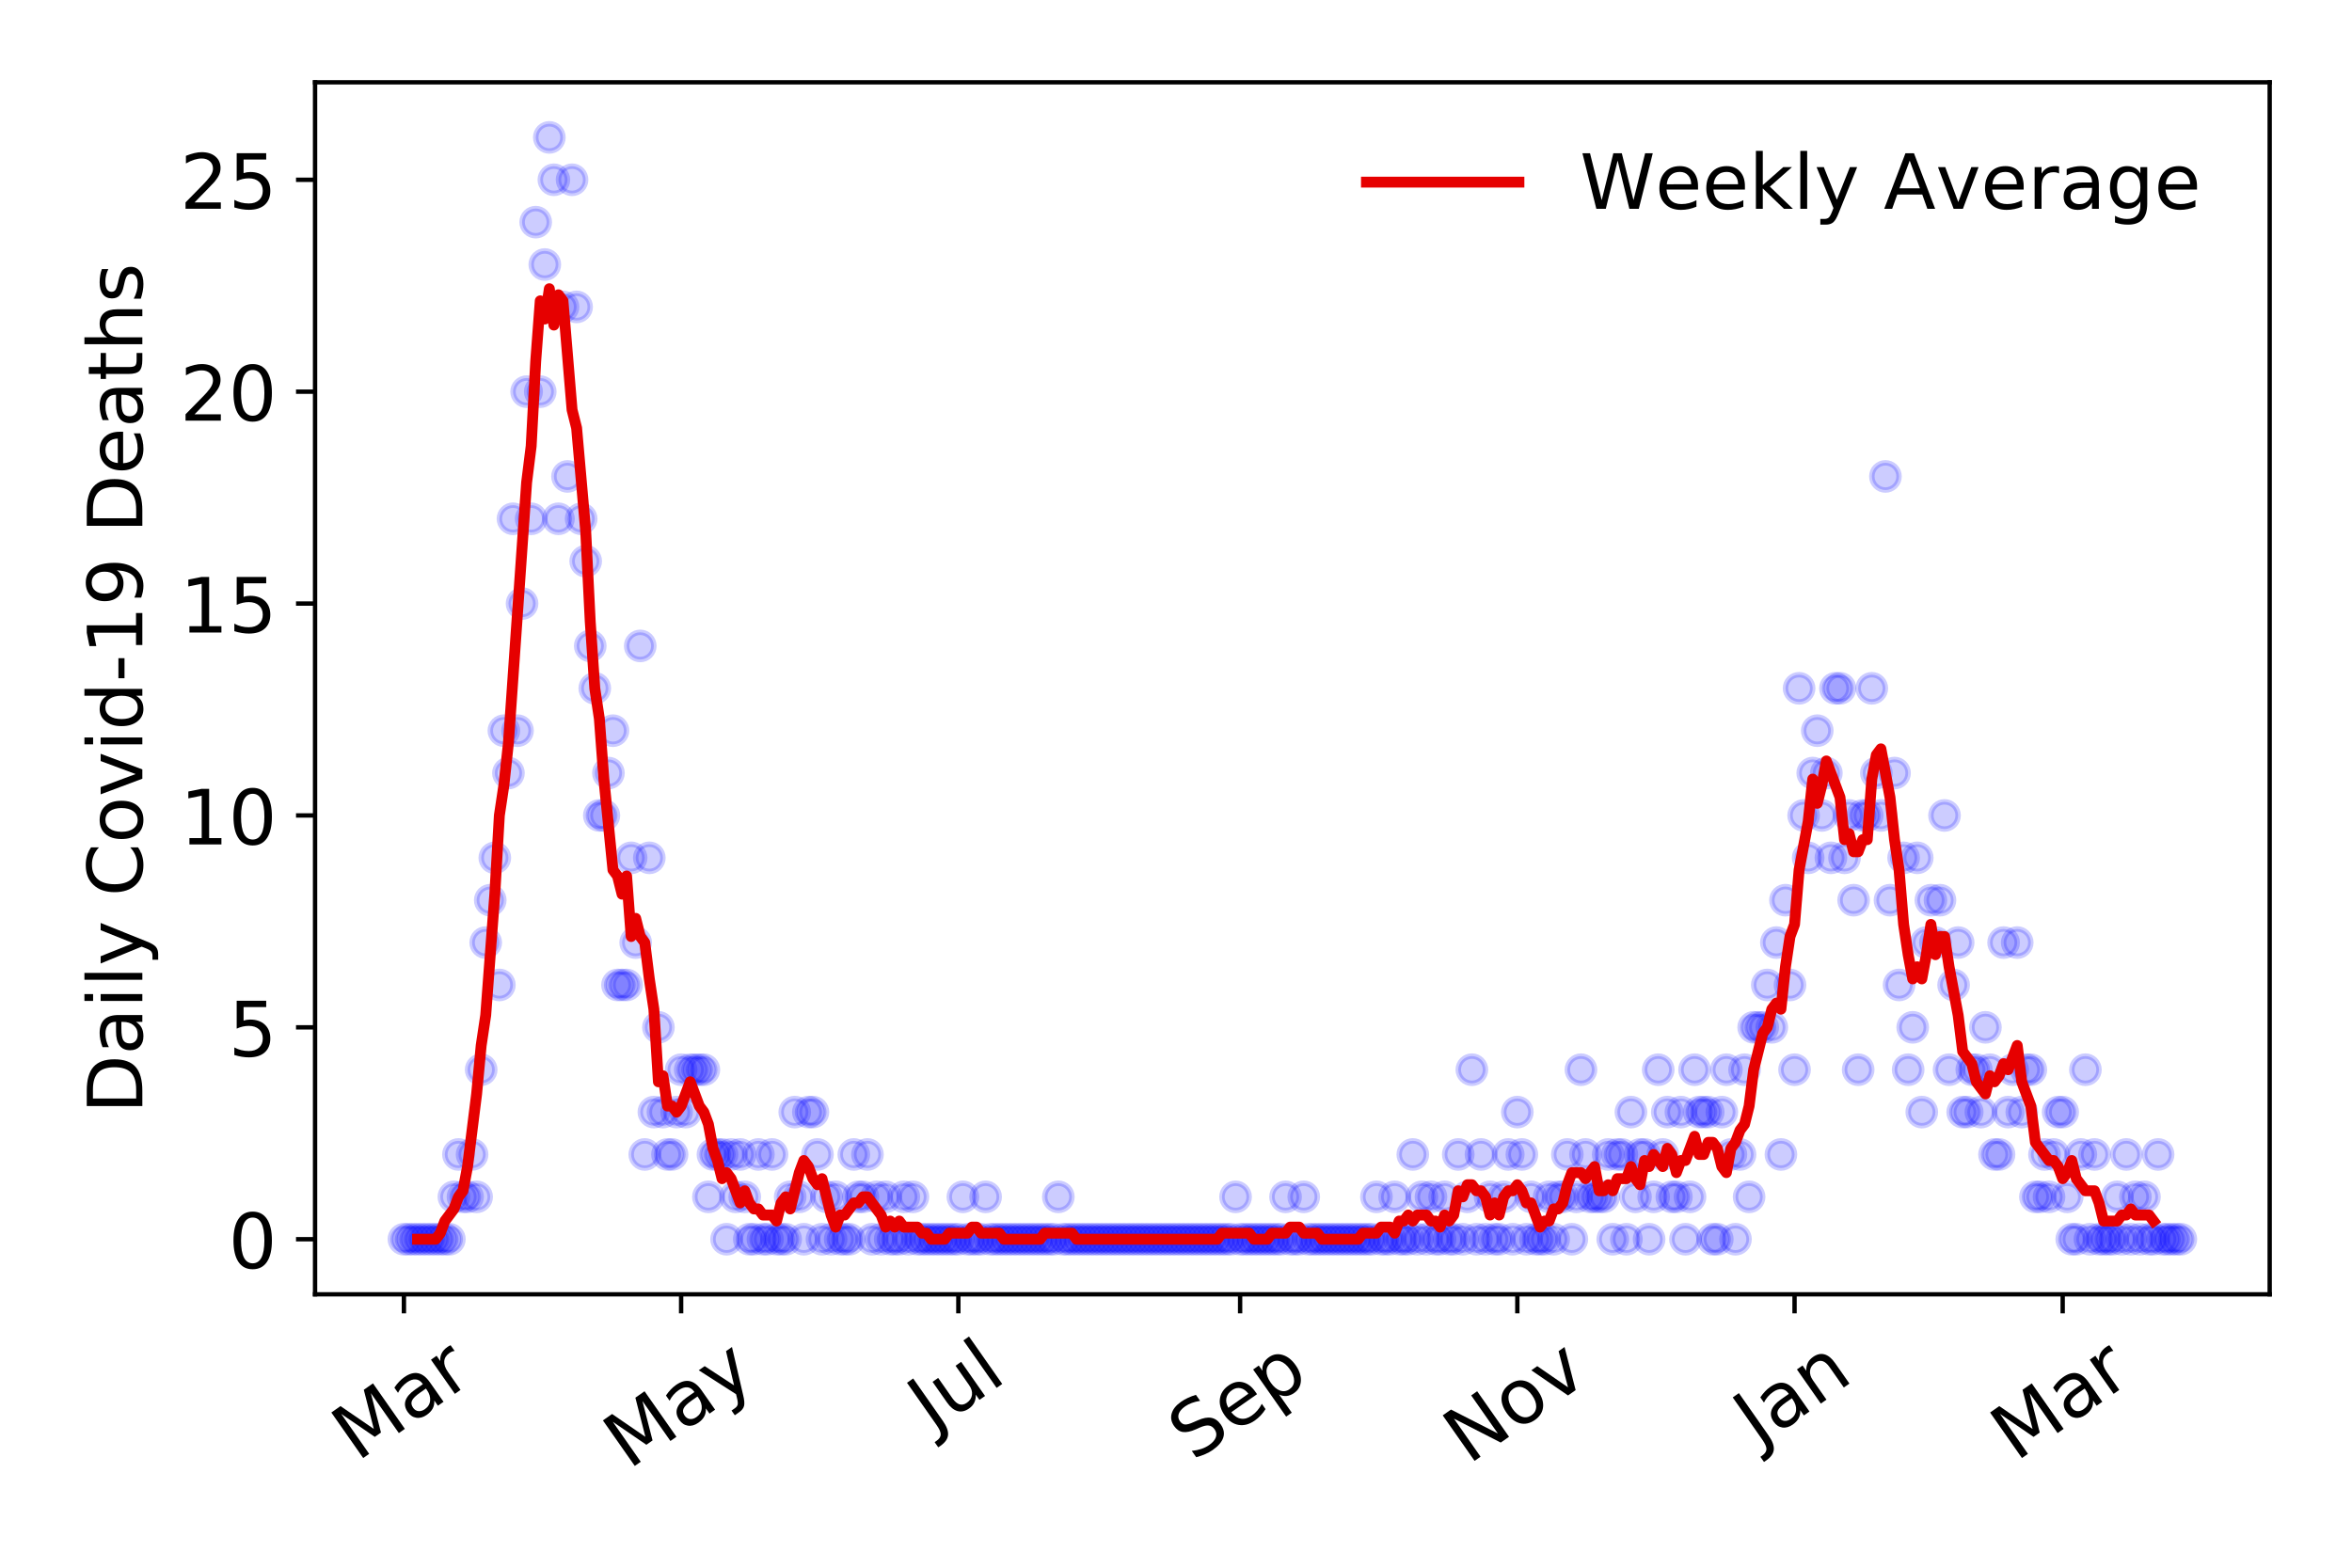 <?xml version="1.0" encoding="utf-8" standalone="no"?>
<!DOCTYPE svg PUBLIC "-//W3C//DTD SVG 1.1//EN"
  "http://www.w3.org/Graphics/SVG/1.1/DTD/svg11.dtd">
<!-- Created with matplotlib (https://matplotlib.org/) -->
<svg height="288pt" version="1.1" viewBox="0 0 432 288" width="432pt" xmlns="http://www.w3.org/2000/svg" xmlns:xlink="http://www.w3.org/1999/xlink">
 <defs>
  <style type="text/css">
*{stroke-linecap:butt;stroke-linejoin:round;}
  </style>
 </defs>
 <g id="figure_1">
  <g id="patch_1">
   <path d="M 0 288 
L 432 288 
L 432 0 
L 0 0 
z
" style="fill:#ffffff;"/>
  </g>
  <g id="axes_1">
   <g id="patch_2">
    <path d="M 57.87 237.778 
L 416.88 237.778 
L 416.88 15.12 
L 57.87 15.12 
z
" style="fill:#ffffff;"/>
   </g>
   <g id="matplotlib.axis_1">
    <g id="xtick_1">
     <g id="line2d_1">
      <defs>
       <path d="M 0 0 
L 0 3.5 
" id="me403383c0e" style="stroke:#000000;stroke-width:0.8;"/>
      </defs>
      <g>
       <use style="stroke:#000000;stroke-width:0.8;" x="74.189" xlink:href="#me403383c0e" y="237.778"/>
      </g>
     </g>
     <g id="text_1">
      <!-- Mar -->
      <defs>
       <path d="M 9.812 72.906 
L 24.516 72.906 
L 43.109 23.297 
L 61.812 72.906 
L 76.516 72.906 
L 76.516 0 
L 66.891 0 
L 66.891 64.016 
L 48.094 14.016 
L 38.188 14.016 
L 19.391 64.016 
L 19.391 0 
L 9.812 0 
z
" id="DejaVuSans-77"/>
       <path d="M 34.281 27.484 
Q 23.391 27.484 19.188 25 
Q 14.984 22.516 14.984 16.5 
Q 14.984 11.719 18.141 8.906 
Q 21.297 6.109 26.703 6.109 
Q 34.188 6.109 38.703 11.406 
Q 43.219 16.703 43.219 25.484 
L 43.219 27.484 
z
M 52.203 31.203 
L 52.203 0 
L 43.219 0 
L 43.219 8.297 
Q 40.141 3.328 35.547 0.953 
Q 30.953 -1.422 24.312 -1.422 
Q 15.922 -1.422 10.953 3.297 
Q 6 8.016 6 15.922 
Q 6 25.141 12.172 29.828 
Q 18.359 34.516 30.609 34.516 
L 43.219 34.516 
L 43.219 35.406 
Q 43.219 41.609 39.141 45 
Q 35.062 48.391 27.688 48.391 
Q 23 48.391 18.547 47.266 
Q 14.109 46.141 10.016 43.891 
L 10.016 52.203 
Q 14.938 54.109 19.578 55.047 
Q 24.219 56 28.609 56 
Q 40.484 56 46.344 49.844 
Q 52.203 43.703 52.203 31.203 
z
" id="DejaVuSans-97"/>
       <path d="M 41.109 46.297 
Q 39.594 47.172 37.812 47.578 
Q 36.031 48 33.891 48 
Q 26.266 48 22.188 43.047 
Q 18.109 38.094 18.109 28.812 
L 18.109 0 
L 9.078 0 
L 9.078 54.688 
L 18.109 54.688 
L 18.109 46.188 
Q 20.953 51.172 25.484 53.578 
Q 30.031 56 36.531 56 
Q 37.453 56 38.578 55.875 
Q 39.703 55.766 41.062 55.516 
z
" id="DejaVuSans-114"/>
      </defs>
      <g transform="translate(65.586 268.643)rotate(-35)scale(0.14 -0.14)">
       <use xlink:href="#DejaVuSans-77"/>
       <use x="86.279" xlink:href="#DejaVuSans-97"/>
       <use x="147.559" xlink:href="#DejaVuSans-114"/>
      </g>
     </g>
    </g>
    <g id="xtick_2">
     <g id="line2d_2">
      <g>
       <use style="stroke:#000000;stroke-width:0.8;" x="125.106" xlink:href="#me403383c0e" y="237.778"/>
      </g>
     </g>
     <g id="text_2">
      <!-- May -->
      <defs>
       <path d="M 32.172 -5.078 
Q 28.375 -14.844 24.75 -17.812 
Q 21.141 -20.797 15.094 -20.797 
L 7.906 -20.797 
L 7.906 -13.281 
L 13.188 -13.281 
Q 16.891 -13.281 18.938 -11.516 
Q 21 -9.766 23.484 -3.219 
L 25.094 0.875 
L 2.984 54.688 
L 12.5 54.688 
L 29.594 11.922 
L 46.688 54.688 
L 56.203 54.688 
z
" id="DejaVuSans-121"/>
      </defs>
      <g transform="translate(115.467 270.094)rotate(-35)scale(0.14 -0.14)">
       <use xlink:href="#DejaVuSans-77"/>
       <use x="86.279" xlink:href="#DejaVuSans-97"/>
       <use x="147.559" xlink:href="#DejaVuSans-121"/>
      </g>
     </g>
    </g>
    <g id="xtick_3">
     <g id="line2d_3">
      <g>
       <use style="stroke:#000000;stroke-width:0.8;" x="176.024" xlink:href="#me403383c0e" y="237.778"/>
      </g>
     </g>
     <g id="text_3">
      <!-- Jul -->
      <defs>
       <path d="M 9.812 72.906 
L 19.672 72.906 
L 19.672 5.078 
Q 19.672 -8.109 14.672 -14.062 
Q 9.672 -20.016 -1.422 -20.016 
L -5.172 -20.016 
L -5.172 -11.719 
L -2.094 -11.719 
Q 4.438 -11.719 7.125 -8.047 
Q 9.812 -4.391 9.812 5.078 
z
" id="DejaVuSans-74"/>
       <path d="M 8.5 21.578 
L 8.5 54.688 
L 17.484 54.688 
L 17.484 21.922 
Q 17.484 14.156 20.5 10.266 
Q 23.531 6.391 29.594 6.391 
Q 36.859 6.391 41.078 11.031 
Q 45.312 15.672 45.312 23.688 
L 45.312 54.688 
L 54.297 54.688 
L 54.297 0 
L 45.312 0 
L 45.312 8.406 
Q 42.047 3.422 37.719 1 
Q 33.406 -1.422 27.688 -1.422 
Q 18.266 -1.422 13.375 4.438 
Q 8.5 10.297 8.5 21.578 
z
M 31.109 56 
z
" id="DejaVuSans-117"/>
       <path d="M 9.422 75.984 
L 18.406 75.984 
L 18.406 0 
L 9.422 0 
z
" id="DejaVuSans-108"/>
      </defs>
      <g transform="translate(171.321 263.181)rotate(-35)scale(0.14 -0.14)">
       <use xlink:href="#DejaVuSans-74"/>
       <use x="29.492" xlink:href="#DejaVuSans-117"/>
       <use x="92.871" xlink:href="#DejaVuSans-108"/>
      </g>
     </g>
    </g>
    <g id="xtick_4">
     <g id="line2d_4">
      <g>
       <use style="stroke:#000000;stroke-width:0.8;" x="227.776" xlink:href="#me403383c0e" y="237.778"/>
      </g>
     </g>
     <g id="text_4">
      <!-- Sep -->
      <defs>
       <path d="M 53.516 70.516 
L 53.516 60.891 
Q 47.906 63.578 42.922 64.891 
Q 37.938 66.219 33.297 66.219 
Q 25.25 66.219 20.875 63.094 
Q 16.5 59.969 16.5 54.203 
Q 16.5 49.359 19.406 46.891 
Q 22.312 44.438 30.422 42.922 
L 36.375 41.703 
Q 47.406 39.594 52.656 34.297 
Q 57.906 29 57.906 20.125 
Q 57.906 9.516 50.797 4.047 
Q 43.703 -1.422 29.984 -1.422 
Q 24.812 -1.422 18.969 -0.25 
Q 13.141 0.922 6.891 3.219 
L 6.891 13.375 
Q 12.891 10.016 18.656 8.297 
Q 24.422 6.594 29.984 6.594 
Q 38.422 6.594 43.016 9.906 
Q 47.609 13.234 47.609 19.391 
Q 47.609 24.75 44.312 27.781 
Q 41.016 30.812 33.5 32.328 
L 27.484 33.5 
Q 16.453 35.688 11.516 40.375 
Q 6.594 45.062 6.594 53.422 
Q 6.594 63.094 13.406 68.656 
Q 20.219 74.219 32.172 74.219 
Q 37.312 74.219 42.625 73.281 
Q 47.953 72.359 53.516 70.516 
z
" id="DejaVuSans-83"/>
       <path d="M 56.203 29.594 
L 56.203 25.203 
L 14.891 25.203 
Q 15.484 15.922 20.484 11.062 
Q 25.484 6.203 34.422 6.203 
Q 39.594 6.203 44.453 7.469 
Q 49.312 8.734 54.109 11.281 
L 54.109 2.781 
Q 49.266 0.734 44.188 -0.344 
Q 39.109 -1.422 33.891 -1.422 
Q 20.797 -1.422 13.156 6.188 
Q 5.516 13.812 5.516 26.812 
Q 5.516 40.234 12.766 48.109 
Q 20.016 56 32.328 56 
Q 43.359 56 49.781 48.891 
Q 56.203 41.797 56.203 29.594 
z
M 47.219 32.234 
Q 47.125 39.594 43.094 43.984 
Q 39.062 48.391 32.422 48.391 
Q 24.906 48.391 20.391 44.141 
Q 15.875 39.891 15.188 32.172 
z
" id="DejaVuSans-101"/>
       <path d="M 18.109 8.203 
L 18.109 -20.797 
L 9.078 -20.797 
L 9.078 54.688 
L 18.109 54.688 
L 18.109 46.391 
Q 20.953 51.266 25.266 53.625 
Q 29.594 56 35.594 56 
Q 45.562 56 51.781 48.094 
Q 58.016 40.188 58.016 27.297 
Q 58.016 14.406 51.781 6.484 
Q 45.562 -1.422 35.594 -1.422 
Q 29.594 -1.422 25.266 0.953 
Q 20.953 3.328 18.109 8.203 
z
M 48.688 27.297 
Q 48.688 37.203 44.609 42.844 
Q 40.531 48.484 33.406 48.484 
Q 26.266 48.484 22.188 42.844 
Q 18.109 37.203 18.109 27.297 
Q 18.109 17.391 22.188 11.75 
Q 26.266 6.109 33.406 6.109 
Q 40.531 6.109 44.609 11.75 
Q 48.688 17.391 48.688 27.297 
z
" id="DejaVuSans-112"/>
      </defs>
      <g transform="translate(219.183 268.629)rotate(-35)scale(0.14 -0.14)">
       <use xlink:href="#DejaVuSans-83"/>
       <use x="63.477" xlink:href="#DejaVuSans-101"/>
       <use x="125" xlink:href="#DejaVuSans-112"/>
      </g>
     </g>
    </g>
    <g id="xtick_5">
     <g id="line2d_5">
      <g>
       <use style="stroke:#000000;stroke-width:0.8;" x="278.693" xlink:href="#me403383c0e" y="237.778"/>
      </g>
     </g>
     <g id="text_5">
      <!-- Nov -->
      <defs>
       <path d="M 9.812 72.906 
L 23.094 72.906 
L 55.422 11.922 
L 55.422 72.906 
L 64.984 72.906 
L 64.984 0 
L 51.703 0 
L 19.391 60.984 
L 19.391 0 
L 9.812 0 
z
" id="DejaVuSans-78"/>
       <path d="M 30.609 48.391 
Q 23.391 48.391 19.188 42.75 
Q 14.984 37.109 14.984 27.297 
Q 14.984 17.484 19.156 11.844 
Q 23.344 6.203 30.609 6.203 
Q 37.797 6.203 41.984 11.859 
Q 46.188 17.531 46.188 27.297 
Q 46.188 37.016 41.984 42.703 
Q 37.797 48.391 30.609 48.391 
z
M 30.609 56 
Q 42.328 56 49.016 48.375 
Q 55.719 40.766 55.719 27.297 
Q 55.719 13.875 49.016 6.219 
Q 42.328 -1.422 30.609 -1.422 
Q 18.844 -1.422 12.172 6.219 
Q 5.516 13.875 5.516 27.297 
Q 5.516 40.766 12.172 48.375 
Q 18.844 56 30.609 56 
z
" id="DejaVuSans-111"/>
       <path d="M 2.984 54.688 
L 12.5 54.688 
L 29.594 8.797 
L 46.688 54.688 
L 56.203 54.688 
L 35.688 0 
L 23.484 0 
z
" id="DejaVuSans-118"/>
      </defs>
      <g transform="translate(269.717 269.166)rotate(-35)scale(0.14 -0.14)">
       <use xlink:href="#DejaVuSans-78"/>
       <use x="74.805" xlink:href="#DejaVuSans-111"/>
       <use x="135.986" xlink:href="#DejaVuSans-118"/>
      </g>
     </g>
    </g>
    <g id="xtick_6">
     <g id="line2d_6">
      <g>
       <use style="stroke:#000000;stroke-width:0.8;" x="329.611" xlink:href="#me403383c0e" y="237.778"/>
      </g>
     </g>
     <g id="text_6">
      <!-- Jan -->
      <defs>
       <path d="M 54.891 33.016 
L 54.891 0 
L 45.906 0 
L 45.906 32.719 
Q 45.906 40.484 42.875 44.328 
Q 39.844 48.188 33.797 48.188 
Q 26.516 48.188 22.312 43.547 
Q 18.109 38.922 18.109 30.906 
L 18.109 0 
L 9.078 0 
L 9.078 54.688 
L 18.109 54.688 
L 18.109 46.188 
Q 21.344 51.125 25.703 53.562 
Q 30.078 56 35.797 56 
Q 45.219 56 50.047 50.172 
Q 54.891 44.344 54.891 33.016 
z
" id="DejaVuSans-110"/>
      </defs>
      <g transform="translate(322.987 265.871)rotate(-35)scale(0.14 -0.14)">
       <use xlink:href="#DejaVuSans-74"/>
       <use x="29.492" xlink:href="#DejaVuSans-97"/>
       <use x="90.771" xlink:href="#DejaVuSans-110"/>
      </g>
     </g>
    </g>
    <g id="xtick_7">
     <g id="line2d_7">
      <g>
       <use style="stroke:#000000;stroke-width:0.8;" x="378.859" xlink:href="#me403383c0e" y="237.778"/>
      </g>
     </g>
     <g id="text_7">
      <!-- Mar -->
      <g transform="translate(370.256 268.643)rotate(-35)scale(0.14 -0.14)">
       <use xlink:href="#DejaVuSans-77"/>
       <use x="86.279" xlink:href="#DejaVuSans-97"/>
       <use x="147.559" xlink:href="#DejaVuSans-114"/>
      </g>
     </g>
    </g>
   </g>
   <g id="matplotlib.axis_2">
    <g id="ytick_1">
     <g id="line2d_8">
      <defs>
       <path d="M 0 0 
L -3.5 0 
" id="ma0a9bd69e5" style="stroke:#000000;stroke-width:0.8;"/>
      </defs>
      <g>
       <use style="stroke:#000000;stroke-width:0.8;" x="57.87" xlink:href="#ma0a9bd69e5" y="227.657"/>
      </g>
     </g>
     <g id="text_8">
      <!-- 0 -->
      <defs>
       <path d="M 31.781 66.406 
Q 24.172 66.406 20.328 58.906 
Q 16.5 51.422 16.5 36.375 
Q 16.5 21.391 20.328 13.891 
Q 24.172 6.391 31.781 6.391 
Q 39.453 6.391 43.281 13.891 
Q 47.125 21.391 47.125 36.375 
Q 47.125 51.422 43.281 58.906 
Q 39.453 66.406 31.781 66.406 
z
M 31.781 74.219 
Q 44.047 74.219 50.516 64.516 
Q 56.984 54.828 56.984 36.375 
Q 56.984 17.969 50.516 8.266 
Q 44.047 -1.422 31.781 -1.422 
Q 19.531 -1.422 13.062 8.266 
Q 6.594 17.969 6.594 36.375 
Q 6.594 54.828 13.062 64.516 
Q 19.531 74.219 31.781 74.219 
z
" id="DejaVuSans-48"/>
      </defs>
      <g transform="translate(41.962 232.976)scale(0.14 -0.14)">
       <use xlink:href="#DejaVuSans-48"/>
      </g>
     </g>
    </g>
    <g id="ytick_2">
     <g id="line2d_9">
      <g>
       <use style="stroke:#000000;stroke-width:0.8;" x="57.87" xlink:href="#ma0a9bd69e5" y="188.731"/>
      </g>
     </g>
     <g id="text_9">
      <!-- 5 -->
      <defs>
       <path d="M 10.797 72.906 
L 49.516 72.906 
L 49.516 64.594 
L 19.828 64.594 
L 19.828 46.734 
Q 21.969 47.469 24.109 47.828 
Q 26.266 48.188 28.422 48.188 
Q 40.625 48.188 47.75 41.5 
Q 54.891 34.812 54.891 23.391 
Q 54.891 11.625 47.562 5.094 
Q 40.234 -1.422 26.906 -1.422 
Q 22.312 -1.422 17.547 -0.641 
Q 12.797 0.141 7.719 1.703 
L 7.719 11.625 
Q 12.109 9.234 16.797 8.062 
Q 21.484 6.891 26.703 6.891 
Q 35.156 6.891 40.078 11.328 
Q 45.016 15.766 45.016 23.391 
Q 45.016 31 40.078 35.438 
Q 35.156 39.891 26.703 39.891 
Q 22.75 39.891 18.812 39.016 
Q 14.891 38.141 10.797 36.281 
z
" id="DejaVuSans-53"/>
      </defs>
      <g transform="translate(41.962 194.05)scale(0.14 -0.14)">
       <use xlink:href="#DejaVuSans-53"/>
      </g>
     </g>
    </g>
    <g id="ytick_3">
     <g id="line2d_10">
      <g>
       <use style="stroke:#000000;stroke-width:0.8;" x="57.87" xlink:href="#ma0a9bd69e5" y="149.805"/>
      </g>
     </g>
     <g id="text_10">
      <!-- 10 -->
      <defs>
       <path d="M 12.406 8.297 
L 28.516 8.297 
L 28.516 63.922 
L 10.984 60.406 
L 10.984 69.391 
L 28.422 72.906 
L 38.281 72.906 
L 38.281 8.297 
L 54.391 8.297 
L 54.391 0 
L 12.406 0 
z
" id="DejaVuSans-49"/>
      </defs>
      <g transform="translate(33.055 155.124)scale(0.14 -0.14)">
       <use xlink:href="#DejaVuSans-49"/>
       <use x="63.623" xlink:href="#DejaVuSans-48"/>
      </g>
     </g>
    </g>
    <g id="ytick_4">
     <g id="line2d_11">
      <g>
       <use style="stroke:#000000;stroke-width:0.8;" x="57.87" xlink:href="#ma0a9bd69e5" y="110.879"/>
      </g>
     </g>
     <g id="text_11">
      <!-- 15 -->
      <g transform="translate(33.055 116.197)scale(0.14 -0.14)">
       <use xlink:href="#DejaVuSans-49"/>
       <use x="63.623" xlink:href="#DejaVuSans-53"/>
      </g>
     </g>
    </g>
    <g id="ytick_5">
     <g id="line2d_12">
      <g>
       <use style="stroke:#000000;stroke-width:0.8;" x="57.87" xlink:href="#ma0a9bd69e5" y="71.952"/>
      </g>
     </g>
     <g id="text_12">
      <!-- 20 -->
      <defs>
       <path d="M 19.188 8.297 
L 53.609 8.297 
L 53.609 0 
L 7.328 0 
L 7.328 8.297 
Q 12.938 14.109 22.625 23.891 
Q 32.328 33.688 34.812 36.531 
Q 39.547 41.844 41.422 45.531 
Q 43.312 49.219 43.312 52.781 
Q 43.312 58.594 39.234 62.25 
Q 35.156 65.922 28.609 65.922 
Q 23.969 65.922 18.812 64.312 
Q 13.672 62.703 7.812 59.422 
L 7.812 69.391 
Q 13.766 71.781 18.938 73 
Q 24.125 74.219 28.422 74.219 
Q 39.75 74.219 46.484 68.547 
Q 53.219 62.891 53.219 53.422 
Q 53.219 48.922 51.531 44.891 
Q 49.859 40.875 45.406 35.406 
Q 44.188 33.984 37.641 27.219 
Q 31.109 20.453 19.188 8.297 
z
" id="DejaVuSans-50"/>
      </defs>
      <g transform="translate(33.055 77.271)scale(0.14 -0.14)">
       <use xlink:href="#DejaVuSans-50"/>
       <use x="63.623" xlink:href="#DejaVuSans-48"/>
      </g>
     </g>
    </g>
    <g id="ytick_6">
     <g id="line2d_13">
      <g>
       <use style="stroke:#000000;stroke-width:0.8;" x="57.87" xlink:href="#ma0a9bd69e5" y="33.026"/>
      </g>
     </g>
     <g id="text_13">
      <!-- 25 -->
      <g transform="translate(33.055 38.345)scale(0.14 -0.14)">
       <use xlink:href="#DejaVuSans-50"/>
       <use x="63.623" xlink:href="#DejaVuSans-53"/>
      </g>
     </g>
    </g>
    <g id="text_14">
     <!-- Daily Covid-19 Deaths -->
     <defs>
      <path d="M 19.672 64.797 
L 19.672 8.109 
L 31.594 8.109 
Q 46.688 8.109 53.688 14.938 
Q 60.688 21.781 60.688 36.531 
Q 60.688 51.172 53.688 57.984 
Q 46.688 64.797 31.594 64.797 
z
M 9.812 72.906 
L 30.078 72.906 
Q 51.266 72.906 61.172 64.094 
Q 71.094 55.281 71.094 36.531 
Q 71.094 17.672 61.125 8.828 
Q 51.172 0 30.078 0 
L 9.812 0 
z
" id="DejaVuSans-68"/>
      <path d="M 9.422 54.688 
L 18.406 54.688 
L 18.406 0 
L 9.422 0 
z
M 9.422 75.984 
L 18.406 75.984 
L 18.406 64.594 
L 9.422 64.594 
z
" id="DejaVuSans-105"/>
      <path id="DejaVuSans-32"/>
      <path d="M 64.406 67.281 
L 64.406 56.891 
Q 59.422 61.531 53.781 63.812 
Q 48.141 66.109 41.797 66.109 
Q 29.297 66.109 22.656 58.469 
Q 16.016 50.828 16.016 36.375 
Q 16.016 21.969 22.656 14.328 
Q 29.297 6.688 41.797 6.688 
Q 48.141 6.688 53.781 8.984 
Q 59.422 11.281 64.406 15.922 
L 64.406 5.609 
Q 59.234 2.094 53.438 0.328 
Q 47.656 -1.422 41.219 -1.422 
Q 24.656 -1.422 15.125 8.703 
Q 5.609 18.844 5.609 36.375 
Q 5.609 53.953 15.125 64.078 
Q 24.656 74.219 41.219 74.219 
Q 47.75 74.219 53.531 72.484 
Q 59.328 70.75 64.406 67.281 
z
" id="DejaVuSans-67"/>
      <path d="M 45.406 46.391 
L 45.406 75.984 
L 54.391 75.984 
L 54.391 0 
L 45.406 0 
L 45.406 8.203 
Q 42.578 3.328 38.25 0.953 
Q 33.938 -1.422 27.875 -1.422 
Q 17.969 -1.422 11.734 6.484 
Q 5.516 14.406 5.516 27.297 
Q 5.516 40.188 11.734 48.094 
Q 17.969 56 27.875 56 
Q 33.938 56 38.25 53.625 
Q 42.578 51.266 45.406 46.391 
z
M 14.797 27.297 
Q 14.797 17.391 18.875 11.75 
Q 22.953 6.109 30.078 6.109 
Q 37.203 6.109 41.297 11.75 
Q 45.406 17.391 45.406 27.297 
Q 45.406 37.203 41.297 42.844 
Q 37.203 48.484 30.078 48.484 
Q 22.953 48.484 18.875 42.844 
Q 14.797 37.203 14.797 27.297 
z
" id="DejaVuSans-100"/>
      <path d="M 4.891 31.391 
L 31.203 31.391 
L 31.203 23.391 
L 4.891 23.391 
z
" id="DejaVuSans-45"/>
      <path d="M 10.984 1.516 
L 10.984 10.5 
Q 14.703 8.734 18.5 7.812 
Q 22.312 6.891 25.984 6.891 
Q 35.75 6.891 40.891 13.453 
Q 46.047 20.016 46.781 33.406 
Q 43.953 29.203 39.594 26.953 
Q 35.25 24.703 29.984 24.703 
Q 19.047 24.703 12.672 31.312 
Q 6.297 37.938 6.297 49.422 
Q 6.297 60.641 12.938 67.422 
Q 19.578 74.219 30.609 74.219 
Q 43.266 74.219 49.922 64.516 
Q 56.594 54.828 56.594 36.375 
Q 56.594 19.141 48.406 8.859 
Q 40.234 -1.422 26.422 -1.422 
Q 22.703 -1.422 18.891 -0.688 
Q 15.094 0.047 10.984 1.516 
z
M 30.609 32.422 
Q 37.25 32.422 41.125 36.953 
Q 45.016 41.5 45.016 49.422 
Q 45.016 57.281 41.125 61.844 
Q 37.25 66.406 30.609 66.406 
Q 23.969 66.406 20.094 61.844 
Q 16.219 57.281 16.219 49.422 
Q 16.219 41.5 20.094 36.953 
Q 23.969 32.422 30.609 32.422 
z
" id="DejaVuSans-57"/>
      <path d="M 18.312 70.219 
L 18.312 54.688 
L 36.812 54.688 
L 36.812 47.703 
L 18.312 47.703 
L 18.312 18.016 
Q 18.312 11.328 20.141 9.422 
Q 21.969 7.516 27.594 7.516 
L 36.812 7.516 
L 36.812 0 
L 27.594 0 
Q 17.188 0 13.234 3.875 
Q 9.281 7.766 9.281 18.016 
L 9.281 47.703 
L 2.688 47.703 
L 2.688 54.688 
L 9.281 54.688 
L 9.281 70.219 
z
" id="DejaVuSans-116"/>
      <path d="M 54.891 33.016 
L 54.891 0 
L 45.906 0 
L 45.906 32.719 
Q 45.906 40.484 42.875 44.328 
Q 39.844 48.188 33.797 48.188 
Q 26.516 48.188 22.312 43.547 
Q 18.109 38.922 18.109 30.906 
L 18.109 0 
L 9.078 0 
L 9.078 75.984 
L 18.109 75.984 
L 18.109 46.188 
Q 21.344 51.125 25.703 53.562 
Q 30.078 56 35.797 56 
Q 45.219 56 50.047 50.172 
Q 54.891 44.344 54.891 33.016 
z
" id="DejaVuSans-104"/>
      <path d="M 44.281 53.078 
L 44.281 44.578 
Q 40.484 46.531 36.375 47.5 
Q 32.281 48.484 27.875 48.484 
Q 21.188 48.484 17.844 46.438 
Q 14.5 44.391 14.5 40.281 
Q 14.5 37.156 16.891 35.375 
Q 19.281 33.594 26.516 31.984 
L 29.594 31.297 
Q 39.156 29.25 43.188 25.516 
Q 47.219 21.781 47.219 15.094 
Q 47.219 7.469 41.188 3.016 
Q 35.156 -1.422 24.609 -1.422 
Q 20.219 -1.422 15.453 -0.562 
Q 10.688 0.297 5.422 2 
L 5.422 11.281 
Q 10.406 8.688 15.234 7.391 
Q 20.062 6.109 24.812 6.109 
Q 31.156 6.109 34.562 8.281 
Q 37.984 10.453 37.984 14.406 
Q 37.984 18.062 35.516 20.016 
Q 33.062 21.969 24.703 23.781 
L 21.578 24.516 
Q 13.234 26.266 9.516 29.906 
Q 5.812 33.547 5.812 39.891 
Q 5.812 47.609 11.281 51.797 
Q 16.75 56 26.812 56 
Q 31.781 56 36.172 55.266 
Q 40.578 54.547 44.281 53.078 
z
" id="DejaVuSans-115"/>
     </defs>
     <g transform="translate(26.143 204.56)rotate(-90)scale(0.14 -0.14)">
      <use xlink:href="#DejaVuSans-68"/>
      <use x="77.002" xlink:href="#DejaVuSans-97"/>
      <use x="138.281" xlink:href="#DejaVuSans-105"/>
      <use x="166.064" xlink:href="#DejaVuSans-108"/>
      <use x="193.848" xlink:href="#DejaVuSans-121"/>
      <use x="253.027" xlink:href="#DejaVuSans-32"/>
      <use x="284.814" xlink:href="#DejaVuSans-67"/>
      <use x="354.639" xlink:href="#DejaVuSans-111"/>
      <use x="415.82" xlink:href="#DejaVuSans-118"/>
      <use x="475" xlink:href="#DejaVuSans-105"/>
      <use x="502.783" xlink:href="#DejaVuSans-100"/>
      <use x="566.26" xlink:href="#DejaVuSans-45"/>
      <use x="602.344" xlink:href="#DejaVuSans-49"/>
      <use x="665.967" xlink:href="#DejaVuSans-57"/>
      <use x="729.59" xlink:href="#DejaVuSans-32"/>
      <use x="761.377" xlink:href="#DejaVuSans-68"/>
      <use x="838.379" xlink:href="#DejaVuSans-101"/>
      <use x="899.902" xlink:href="#DejaVuSans-97"/>
      <use x="961.182" xlink:href="#DejaVuSans-116"/>
      <use x="1000.391" xlink:href="#DejaVuSans-104"/>
      <use x="1063.77" xlink:href="#DejaVuSans-115"/>
     </g>
    </g>
   </g>
   <g id="line2d_14">
    <defs>
     <path d="M 0 2.5 
C 0.663 2.5 1.299 2.237 1.768 1.768 
C 2.237 1.299 2.5 0.663 2.5 0 
C 2.5 -0.663 2.237 -1.299 1.768 -1.768 
C 1.299 -2.237 0.663 -2.5 0 -2.5 
C -0.663 -2.5 -1.299 -2.237 -1.768 -1.768 
C -2.237 -1.299 -2.5 -0.663 -2.5 0 
C -2.5 0.663 -2.237 1.299 -1.768 1.768 
C -1.299 2.237 -0.663 2.5 0 2.5 
z
" id="mbefff01019" style="stroke:#0000ff;stroke-opacity:0.2;"/>
    </defs>
    <g clip-path="url(#p736d1ddb65)">
     <use style="fill:#0000ff;fill-opacity:0.2;stroke:#0000ff;stroke-opacity:0.2;" x="74.189" xlink:href="#mbefff01019" y="227.657"/>
     <use style="fill:#0000ff;fill-opacity:0.2;stroke:#0000ff;stroke-opacity:0.2;" x="75.023" xlink:href="#mbefff01019" y="227.657"/>
     <use style="fill:#0000ff;fill-opacity:0.2;stroke:#0000ff;stroke-opacity:0.2;" x="75.858" xlink:href="#mbefff01019" y="227.657"/>
     <use style="fill:#0000ff;fill-opacity:0.2;stroke:#0000ff;stroke-opacity:0.2;" x="76.693" xlink:href="#mbefff01019" y="227.657"/>
     <use style="fill:#0000ff;fill-opacity:0.2;stroke:#0000ff;stroke-opacity:0.2;" x="77.527" xlink:href="#mbefff01019" y="227.657"/>
     <use style="fill:#0000ff;fill-opacity:0.2;stroke:#0000ff;stroke-opacity:0.2;" x="78.362" xlink:href="#mbefff01019" y="227.657"/>
     <use style="fill:#0000ff;fill-opacity:0.2;stroke:#0000ff;stroke-opacity:0.2;" x="79.197" xlink:href="#mbefff01019" y="227.657"/>
     <use style="fill:#0000ff;fill-opacity:0.2;stroke:#0000ff;stroke-opacity:0.2;" x="80.032" xlink:href="#mbefff01019" y="227.657"/>
     <use style="fill:#0000ff;fill-opacity:0.2;stroke:#0000ff;stroke-opacity:0.2;" x="80.866" xlink:href="#mbefff01019" y="227.657"/>
     <use style="fill:#0000ff;fill-opacity:0.2;stroke:#0000ff;stroke-opacity:0.2;" x="81.701" xlink:href="#mbefff01019" y="227.657"/>
     <use style="fill:#0000ff;fill-opacity:0.2;stroke:#0000ff;stroke-opacity:0.2;" x="82.536" xlink:href="#mbefff01019" y="227.657"/>
     <use style="fill:#0000ff;fill-opacity:0.2;stroke:#0000ff;stroke-opacity:0.2;" x="83.37" xlink:href="#mbefff01019" y="219.872"/>
     <use style="fill:#0000ff;fill-opacity:0.2;stroke:#0000ff;stroke-opacity:0.2;" x="84.205" xlink:href="#mbefff01019" y="212.087"/>
     <use style="fill:#0000ff;fill-opacity:0.2;stroke:#0000ff;stroke-opacity:0.2;" x="85.04" xlink:href="#mbefff01019" y="219.872"/>
     <use style="fill:#0000ff;fill-opacity:0.2;stroke:#0000ff;stroke-opacity:0.2;" x="85.875" xlink:href="#mbefff01019" y="219.872"/>
     <use style="fill:#0000ff;fill-opacity:0.2;stroke:#0000ff;stroke-opacity:0.2;" x="86.709" xlink:href="#mbefff01019" y="212.087"/>
     <use style="fill:#0000ff;fill-opacity:0.2;stroke:#0000ff;stroke-opacity:0.2;" x="87.544" xlink:href="#mbefff01019" y="219.872"/>
     <use style="fill:#0000ff;fill-opacity:0.2;stroke:#0000ff;stroke-opacity:0.2;" x="88.379" xlink:href="#mbefff01019" y="196.516"/>
     <use style="fill:#0000ff;fill-opacity:0.2;stroke:#0000ff;stroke-opacity:0.2;" x="89.213" xlink:href="#mbefff01019" y="173.161"/>
     <use style="fill:#0000ff;fill-opacity:0.2;stroke:#0000ff;stroke-opacity:0.2;" x="90.048" xlink:href="#mbefff01019" y="165.375"/>
     <use style="fill:#0000ff;fill-opacity:0.2;stroke:#0000ff;stroke-opacity:0.2;" x="90.883" xlink:href="#mbefff01019" y="157.59"/>
     <use style="fill:#0000ff;fill-opacity:0.2;stroke:#0000ff;stroke-opacity:0.2;" x="91.718" xlink:href="#mbefff01019" y="180.946"/>
     <use style="fill:#0000ff;fill-opacity:0.2;stroke:#0000ff;stroke-opacity:0.2;" x="92.552" xlink:href="#mbefff01019" y="134.234"/>
     <use style="fill:#0000ff;fill-opacity:0.2;stroke:#0000ff;stroke-opacity:0.2;" x="93.387" xlink:href="#mbefff01019" y="142.02"/>
     <use style="fill:#0000ff;fill-opacity:0.2;stroke:#0000ff;stroke-opacity:0.2;" x="94.222" xlink:href="#mbefff01019" y="95.308"/>
     <use style="fill:#0000ff;fill-opacity:0.2;stroke:#0000ff;stroke-opacity:0.2;" x="95.056" xlink:href="#mbefff01019" y="134.234"/>
     <use style="fill:#0000ff;fill-opacity:0.2;stroke:#0000ff;stroke-opacity:0.2;" x="95.891" xlink:href="#mbefff01019" y="110.879"/>
     <use style="fill:#0000ff;fill-opacity:0.2;stroke:#0000ff;stroke-opacity:0.2;" x="96.726" xlink:href="#mbefff01019" y="71.952"/>
     <use style="fill:#0000ff;fill-opacity:0.2;stroke:#0000ff;stroke-opacity:0.2;" x="97.561" xlink:href="#mbefff01019" y="95.308"/>
     <use style="fill:#0000ff;fill-opacity:0.2;stroke:#0000ff;stroke-opacity:0.2;" x="98.395" xlink:href="#mbefff01019" y="40.811"/>
     <use style="fill:#0000ff;fill-opacity:0.2;stroke:#0000ff;stroke-opacity:0.2;" x="99.23" xlink:href="#mbefff01019" y="71.952"/>
     <use style="fill:#0000ff;fill-opacity:0.2;stroke:#0000ff;stroke-opacity:0.2;" x="100.065" xlink:href="#mbefff01019" y="48.597"/>
     <use style="fill:#0000ff;fill-opacity:0.2;stroke:#0000ff;stroke-opacity:0.2;" x="100.899" xlink:href="#mbefff01019" y="25.241"/>
     <use style="fill:#0000ff;fill-opacity:0.2;stroke:#0000ff;stroke-opacity:0.2;" x="101.734" xlink:href="#mbefff01019" y="33.026"/>
     <use style="fill:#0000ff;fill-opacity:0.2;stroke:#0000ff;stroke-opacity:0.2;" x="102.569" xlink:href="#mbefff01019" y="95.308"/>
     <use style="fill:#0000ff;fill-opacity:0.2;stroke:#0000ff;stroke-opacity:0.2;" x="103.404" xlink:href="#mbefff01019" y="56.382"/>
     <use style="fill:#0000ff;fill-opacity:0.2;stroke:#0000ff;stroke-opacity:0.2;" x="104.238" xlink:href="#mbefff01019" y="87.523"/>
     <use style="fill:#0000ff;fill-opacity:0.2;stroke:#0000ff;stroke-opacity:0.2;" x="105.073" xlink:href="#mbefff01019" y="33.026"/>
     <use style="fill:#0000ff;fill-opacity:0.2;stroke:#0000ff;stroke-opacity:0.2;" x="105.908" xlink:href="#mbefff01019" y="56.382"/>
     <use style="fill:#0000ff;fill-opacity:0.2;stroke:#0000ff;stroke-opacity:0.2;" x="106.742" xlink:href="#mbefff01019" y="95.308"/>
     <use style="fill:#0000ff;fill-opacity:0.2;stroke:#0000ff;stroke-opacity:0.2;" x="107.577" xlink:href="#mbefff01019" y="103.093"/>
     <use style="fill:#0000ff;fill-opacity:0.2;stroke:#0000ff;stroke-opacity:0.2;" x="108.412" xlink:href="#mbefff01019" y="118.664"/>
     <use style="fill:#0000ff;fill-opacity:0.2;stroke:#0000ff;stroke-opacity:0.2;" x="109.247" xlink:href="#mbefff01019" y="126.449"/>
     <use style="fill:#0000ff;fill-opacity:0.2;stroke:#0000ff;stroke-opacity:0.2;" x="110.081" xlink:href="#mbefff01019" y="149.805"/>
     <use style="fill:#0000ff;fill-opacity:0.2;stroke:#0000ff;stroke-opacity:0.2;" x="110.916" xlink:href="#mbefff01019" y="149.805"/>
     <use style="fill:#0000ff;fill-opacity:0.2;stroke:#0000ff;stroke-opacity:0.2;" x="111.751" xlink:href="#mbefff01019" y="142.02"/>
     <use style="fill:#0000ff;fill-opacity:0.2;stroke:#0000ff;stroke-opacity:0.2;" x="112.585" xlink:href="#mbefff01019" y="134.234"/>
     <use style="fill:#0000ff;fill-opacity:0.2;stroke:#0000ff;stroke-opacity:0.2;" x="113.42" xlink:href="#mbefff01019" y="180.946"/>
     <use style="fill:#0000ff;fill-opacity:0.2;stroke:#0000ff;stroke-opacity:0.2;" x="114.255" xlink:href="#mbefff01019" y="180.946"/>
     <use style="fill:#0000ff;fill-opacity:0.2;stroke:#0000ff;stroke-opacity:0.2;" x="115.09" xlink:href="#mbefff01019" y="180.946"/>
     <use style="fill:#0000ff;fill-opacity:0.2;stroke:#0000ff;stroke-opacity:0.2;" x="115.924" xlink:href="#mbefff01019" y="157.59"/>
     <use style="fill:#0000ff;fill-opacity:0.2;stroke:#0000ff;stroke-opacity:0.2;" x="116.759" xlink:href="#mbefff01019" y="173.161"/>
     <use style="fill:#0000ff;fill-opacity:0.2;stroke:#0000ff;stroke-opacity:0.2;" x="117.594" xlink:href="#mbefff01019" y="118.664"/>
     <use style="fill:#0000ff;fill-opacity:0.2;stroke:#0000ff;stroke-opacity:0.2;" x="118.428" xlink:href="#mbefff01019" y="212.087"/>
     <use style="fill:#0000ff;fill-opacity:0.2;stroke:#0000ff;stroke-opacity:0.2;" x="119.263" xlink:href="#mbefff01019" y="157.59"/>
     <use style="fill:#0000ff;fill-opacity:0.2;stroke:#0000ff;stroke-opacity:0.2;" x="120.098" xlink:href="#mbefff01019" y="204.302"/>
     <use style="fill:#0000ff;fill-opacity:0.2;stroke:#0000ff;stroke-opacity:0.2;" x="120.933" xlink:href="#mbefff01019" y="188.731"/>
     <use style="fill:#0000ff;fill-opacity:0.2;stroke:#0000ff;stroke-opacity:0.2;" x="121.767" xlink:href="#mbefff01019" y="204.302"/>
     <use style="fill:#0000ff;fill-opacity:0.2;stroke:#0000ff;stroke-opacity:0.2;" x="122.602" xlink:href="#mbefff01019" y="212.087"/>
     <use style="fill:#0000ff;fill-opacity:0.2;stroke:#0000ff;stroke-opacity:0.2;" x="123.437" xlink:href="#mbefff01019" y="212.087"/>
     <use style="fill:#0000ff;fill-opacity:0.2;stroke:#0000ff;stroke-opacity:0.2;" x="124.271" xlink:href="#mbefff01019" y="204.302"/>
     <use style="fill:#0000ff;fill-opacity:0.2;stroke:#0000ff;stroke-opacity:0.2;" x="125.106" xlink:href="#mbefff01019" y="196.516"/>
     <use style="fill:#0000ff;fill-opacity:0.2;stroke:#0000ff;stroke-opacity:0.2;" x="125.941" xlink:href="#mbefff01019" y="204.302"/>
     <use style="fill:#0000ff;fill-opacity:0.2;stroke:#0000ff;stroke-opacity:0.2;" x="126.776" xlink:href="#mbefff01019" y="196.516"/>
     <use style="fill:#0000ff;fill-opacity:0.2;stroke:#0000ff;stroke-opacity:0.2;" x="127.61" xlink:href="#mbefff01019" y="196.516"/>
     <use style="fill:#0000ff;fill-opacity:0.2;stroke:#0000ff;stroke-opacity:0.2;" x="128.445" xlink:href="#mbefff01019" y="196.516"/>
     <use style="fill:#0000ff;fill-opacity:0.2;stroke:#0000ff;stroke-opacity:0.2;" x="129.28" xlink:href="#mbefff01019" y="196.516"/>
     <use style="fill:#0000ff;fill-opacity:0.2;stroke:#0000ff;stroke-opacity:0.2;" x="130.114" xlink:href="#mbefff01019" y="219.872"/>
     <use style="fill:#0000ff;fill-opacity:0.2;stroke:#0000ff;stroke-opacity:0.2;" x="130.949" xlink:href="#mbefff01019" y="212.087"/>
     <use style="fill:#0000ff;fill-opacity:0.2;stroke:#0000ff;stroke-opacity:0.2;" x="131.784" xlink:href="#mbefff01019" y="212.087"/>
     <use style="fill:#0000ff;fill-opacity:0.2;stroke:#0000ff;stroke-opacity:0.2;" x="132.619" xlink:href="#mbefff01019" y="212.087"/>
     <use style="fill:#0000ff;fill-opacity:0.2;stroke:#0000ff;stroke-opacity:0.2;" x="133.453" xlink:href="#mbefff01019" y="227.657"/>
     <use style="fill:#0000ff;fill-opacity:0.2;stroke:#0000ff;stroke-opacity:0.2;" x="134.288" xlink:href="#mbefff01019" y="212.087"/>
     <use style="fill:#0000ff;fill-opacity:0.2;stroke:#0000ff;stroke-opacity:0.2;" x="135.123" xlink:href="#mbefff01019" y="219.872"/>
     <use style="fill:#0000ff;fill-opacity:0.2;stroke:#0000ff;stroke-opacity:0.2;" x="135.957" xlink:href="#mbefff01019" y="212.087"/>
     <use style="fill:#0000ff;fill-opacity:0.2;stroke:#0000ff;stroke-opacity:0.2;" x="136.792" xlink:href="#mbefff01019" y="219.872"/>
     <use style="fill:#0000ff;fill-opacity:0.2;stroke:#0000ff;stroke-opacity:0.2;" x="137.627" xlink:href="#mbefff01019" y="227.657"/>
     <use style="fill:#0000ff;fill-opacity:0.2;stroke:#0000ff;stroke-opacity:0.2;" x="138.462" xlink:href="#mbefff01019" y="227.657"/>
     <use style="fill:#0000ff;fill-opacity:0.2;stroke:#0000ff;stroke-opacity:0.2;" x="139.296" xlink:href="#mbefff01019" y="212.087"/>
     <use style="fill:#0000ff;fill-opacity:0.2;stroke:#0000ff;stroke-opacity:0.2;" x="140.131" xlink:href="#mbefff01019" y="227.657"/>
     <use style="fill:#0000ff;fill-opacity:0.2;stroke:#0000ff;stroke-opacity:0.2;" x="140.966" xlink:href="#mbefff01019" y="227.657"/>
     <use style="fill:#0000ff;fill-opacity:0.2;stroke:#0000ff;stroke-opacity:0.2;" x="141.8" xlink:href="#mbefff01019" y="212.087"/>
     <use style="fill:#0000ff;fill-opacity:0.2;stroke:#0000ff;stroke-opacity:0.2;" x="142.635" xlink:href="#mbefff01019" y="227.657"/>
     <use style="fill:#0000ff;fill-opacity:0.2;stroke:#0000ff;stroke-opacity:0.2;" x="143.47" xlink:href="#mbefff01019" y="227.657"/>
     <use style="fill:#0000ff;fill-opacity:0.2;stroke:#0000ff;stroke-opacity:0.2;" x="144.305" xlink:href="#mbefff01019" y="227.657"/>
     <use style="fill:#0000ff;fill-opacity:0.2;stroke:#0000ff;stroke-opacity:0.2;" x="145.139" xlink:href="#mbefff01019" y="219.872"/>
     <use style="fill:#0000ff;fill-opacity:0.2;stroke:#0000ff;stroke-opacity:0.2;" x="145.974" xlink:href="#mbefff01019" y="204.302"/>
     <use style="fill:#0000ff;fill-opacity:0.2;stroke:#0000ff;stroke-opacity:0.2;" x="146.809" xlink:href="#mbefff01019" y="219.872"/>
     <use style="fill:#0000ff;fill-opacity:0.2;stroke:#0000ff;stroke-opacity:0.2;" x="147.643" xlink:href="#mbefff01019" y="227.657"/>
     <use style="fill:#0000ff;fill-opacity:0.2;stroke:#0000ff;stroke-opacity:0.2;" x="148.478" xlink:href="#mbefff01019" y="204.302"/>
     <use style="fill:#0000ff;fill-opacity:0.2;stroke:#0000ff;stroke-opacity:0.2;" x="149.313" xlink:href="#mbefff01019" y="204.302"/>
     <use style="fill:#0000ff;fill-opacity:0.2;stroke:#0000ff;stroke-opacity:0.2;" x="150.148" xlink:href="#mbefff01019" y="212.087"/>
     <use style="fill:#0000ff;fill-opacity:0.2;stroke:#0000ff;stroke-opacity:0.2;" x="150.982" xlink:href="#mbefff01019" y="227.657"/>
     <use style="fill:#0000ff;fill-opacity:0.2;stroke:#0000ff;stroke-opacity:0.2;" x="151.817" xlink:href="#mbefff01019" y="219.872"/>
     <use style="fill:#0000ff;fill-opacity:0.2;stroke:#0000ff;stroke-opacity:0.2;" x="152.652" xlink:href="#mbefff01019" y="227.657"/>
     <use style="fill:#0000ff;fill-opacity:0.2;stroke:#0000ff;stroke-opacity:0.2;" x="153.486" xlink:href="#mbefff01019" y="219.872"/>
     <use style="fill:#0000ff;fill-opacity:0.2;stroke:#0000ff;stroke-opacity:0.2;" x="154.321" xlink:href="#mbefff01019" y="227.657"/>
     <use style="fill:#0000ff;fill-opacity:0.2;stroke:#0000ff;stroke-opacity:0.2;" x="155.156" xlink:href="#mbefff01019" y="227.657"/>
     <use style="fill:#0000ff;fill-opacity:0.2;stroke:#0000ff;stroke-opacity:0.2;" x="155.99" xlink:href="#mbefff01019" y="227.657"/>
     <use style="fill:#0000ff;fill-opacity:0.2;stroke:#0000ff;stroke-opacity:0.2;" x="156.825" xlink:href="#mbefff01019" y="212.087"/>
     <use style="fill:#0000ff;fill-opacity:0.2;stroke:#0000ff;stroke-opacity:0.2;" x="157.66" xlink:href="#mbefff01019" y="219.872"/>
     <use style="fill:#0000ff;fill-opacity:0.2;stroke:#0000ff;stroke-opacity:0.2;" x="158.495" xlink:href="#mbefff01019" y="219.872"/>
     <use style="fill:#0000ff;fill-opacity:0.2;stroke:#0000ff;stroke-opacity:0.2;" x="159.329" xlink:href="#mbefff01019" y="212.087"/>
     <use style="fill:#0000ff;fill-opacity:0.2;stroke:#0000ff;stroke-opacity:0.2;" x="160.164" xlink:href="#mbefff01019" y="227.657"/>
     <use style="fill:#0000ff;fill-opacity:0.2;stroke:#0000ff;stroke-opacity:0.2;" x="160.999" xlink:href="#mbefff01019" y="219.872"/>
     <use style="fill:#0000ff;fill-opacity:0.2;stroke:#0000ff;stroke-opacity:0.2;" x="161.833" xlink:href="#mbefff01019" y="227.657"/>
     <use style="fill:#0000ff;fill-opacity:0.2;stroke:#0000ff;stroke-opacity:0.2;" x="162.668" xlink:href="#mbefff01019" y="219.872"/>
     <use style="fill:#0000ff;fill-opacity:0.2;stroke:#0000ff;stroke-opacity:0.2;" x="163.503" xlink:href="#mbefff01019" y="227.657"/>
     <use style="fill:#0000ff;fill-opacity:0.2;stroke:#0000ff;stroke-opacity:0.2;" x="164.338" xlink:href="#mbefff01019" y="227.657"/>
     <use style="fill:#0000ff;fill-opacity:0.2;stroke:#0000ff;stroke-opacity:0.2;" x="165.172" xlink:href="#mbefff01019" y="227.657"/>
     <use style="fill:#0000ff;fill-opacity:0.2;stroke:#0000ff;stroke-opacity:0.2;" x="166.007" xlink:href="#mbefff01019" y="219.872"/>
     <use style="fill:#0000ff;fill-opacity:0.2;stroke:#0000ff;stroke-opacity:0.2;" x="166.842" xlink:href="#mbefff01019" y="227.657"/>
     <use style="fill:#0000ff;fill-opacity:0.2;stroke:#0000ff;stroke-opacity:0.2;" x="167.676" xlink:href="#mbefff01019" y="219.872"/>
     <use style="fill:#0000ff;fill-opacity:0.2;stroke:#0000ff;stroke-opacity:0.2;" x="168.511" xlink:href="#mbefff01019" y="227.657"/>
     <use style="fill:#0000ff;fill-opacity:0.2;stroke:#0000ff;stroke-opacity:0.2;" x="169.346" xlink:href="#mbefff01019" y="227.657"/>
     <use style="fill:#0000ff;fill-opacity:0.2;stroke:#0000ff;stroke-opacity:0.2;" x="170.181" xlink:href="#mbefff01019" y="227.657"/>
     <use style="fill:#0000ff;fill-opacity:0.2;stroke:#0000ff;stroke-opacity:0.2;" x="171.015" xlink:href="#mbefff01019" y="227.657"/>
     <use style="fill:#0000ff;fill-opacity:0.2;stroke:#0000ff;stroke-opacity:0.2;" x="171.85" xlink:href="#mbefff01019" y="227.657"/>
     <use style="fill:#0000ff;fill-opacity:0.2;stroke:#0000ff;stroke-opacity:0.2;" x="172.685" xlink:href="#mbefff01019" y="227.657"/>
     <use style="fill:#0000ff;fill-opacity:0.2;stroke:#0000ff;stroke-opacity:0.2;" x="173.519" xlink:href="#mbefff01019" y="227.657"/>
     <use style="fill:#0000ff;fill-opacity:0.2;stroke:#0000ff;stroke-opacity:0.2;" x="174.354" xlink:href="#mbefff01019" y="227.657"/>
     <use style="fill:#0000ff;fill-opacity:0.2;stroke:#0000ff;stroke-opacity:0.2;" x="175.189" xlink:href="#mbefff01019" y="227.657"/>
     <use style="fill:#0000ff;fill-opacity:0.2;stroke:#0000ff;stroke-opacity:0.2;" x="176.024" xlink:href="#mbefff01019" y="227.657"/>
     <use style="fill:#0000ff;fill-opacity:0.2;stroke:#0000ff;stroke-opacity:0.2;" x="176.858" xlink:href="#mbefff01019" y="219.872"/>
     <use style="fill:#0000ff;fill-opacity:0.2;stroke:#0000ff;stroke-opacity:0.2;" x="177.693" xlink:href="#mbefff01019" y="227.657"/>
     <use style="fill:#0000ff;fill-opacity:0.2;stroke:#0000ff;stroke-opacity:0.2;" x="178.528" xlink:href="#mbefff01019" y="227.657"/>
     <use style="fill:#0000ff;fill-opacity:0.2;stroke:#0000ff;stroke-opacity:0.2;" x="179.362" xlink:href="#mbefff01019" y="227.657"/>
     <use style="fill:#0000ff;fill-opacity:0.2;stroke:#0000ff;stroke-opacity:0.2;" x="180.197" xlink:href="#mbefff01019" y="227.657"/>
     <use style="fill:#0000ff;fill-opacity:0.2;stroke:#0000ff;stroke-opacity:0.2;" x="181.032" xlink:href="#mbefff01019" y="219.872"/>
     <use style="fill:#0000ff;fill-opacity:0.2;stroke:#0000ff;stroke-opacity:0.2;" x="181.867" xlink:href="#mbefff01019" y="227.657"/>
     <use style="fill:#0000ff;fill-opacity:0.2;stroke:#0000ff;stroke-opacity:0.2;" x="182.701" xlink:href="#mbefff01019" y="227.657"/>
     <use style="fill:#0000ff;fill-opacity:0.2;stroke:#0000ff;stroke-opacity:0.2;" x="183.536" xlink:href="#mbefff01019" y="227.657"/>
     <use style="fill:#0000ff;fill-opacity:0.2;stroke:#0000ff;stroke-opacity:0.2;" x="184.371" xlink:href="#mbefff01019" y="227.657"/>
     <use style="fill:#0000ff;fill-opacity:0.2;stroke:#0000ff;stroke-opacity:0.2;" x="185.205" xlink:href="#mbefff01019" y="227.657"/>
     <use style="fill:#0000ff;fill-opacity:0.2;stroke:#0000ff;stroke-opacity:0.2;" x="186.04" xlink:href="#mbefff01019" y="227.657"/>
     <use style="fill:#0000ff;fill-opacity:0.2;stroke:#0000ff;stroke-opacity:0.2;" x="186.875" xlink:href="#mbefff01019" y="227.657"/>
     <use style="fill:#0000ff;fill-opacity:0.2;stroke:#0000ff;stroke-opacity:0.2;" x="187.71" xlink:href="#mbefff01019" y="227.657"/>
     <use style="fill:#0000ff;fill-opacity:0.2;stroke:#0000ff;stroke-opacity:0.2;" x="188.544" xlink:href="#mbefff01019" y="227.657"/>
     <use style="fill:#0000ff;fill-opacity:0.2;stroke:#0000ff;stroke-opacity:0.2;" x="189.379" xlink:href="#mbefff01019" y="227.657"/>
     <use style="fill:#0000ff;fill-opacity:0.2;stroke:#0000ff;stroke-opacity:0.2;" x="190.214" xlink:href="#mbefff01019" y="227.657"/>
     <use style="fill:#0000ff;fill-opacity:0.2;stroke:#0000ff;stroke-opacity:0.2;" x="191.048" xlink:href="#mbefff01019" y="227.657"/>
     <use style="fill:#0000ff;fill-opacity:0.2;stroke:#0000ff;stroke-opacity:0.2;" x="191.883" xlink:href="#mbefff01019" y="227.657"/>
     <use style="fill:#0000ff;fill-opacity:0.2;stroke:#0000ff;stroke-opacity:0.2;" x="192.718" xlink:href="#mbefff01019" y="227.657"/>
     <use style="fill:#0000ff;fill-opacity:0.2;stroke:#0000ff;stroke-opacity:0.2;" x="193.553" xlink:href="#mbefff01019" y="227.657"/>
     <use style="fill:#0000ff;fill-opacity:0.2;stroke:#0000ff;stroke-opacity:0.2;" x="194.387" xlink:href="#mbefff01019" y="219.872"/>
     <use style="fill:#0000ff;fill-opacity:0.2;stroke:#0000ff;stroke-opacity:0.2;" x="195.222" xlink:href="#mbefff01019" y="227.657"/>
     <use style="fill:#0000ff;fill-opacity:0.2;stroke:#0000ff;stroke-opacity:0.2;" x="196.057" xlink:href="#mbefff01019" y="227.657"/>
     <use style="fill:#0000ff;fill-opacity:0.2;stroke:#0000ff;stroke-opacity:0.2;" x="196.891" xlink:href="#mbefff01019" y="227.657"/>
     <use style="fill:#0000ff;fill-opacity:0.2;stroke:#0000ff;stroke-opacity:0.2;" x="197.726" xlink:href="#mbefff01019" y="227.657"/>
     <use style="fill:#0000ff;fill-opacity:0.2;stroke:#0000ff;stroke-opacity:0.2;" x="198.561" xlink:href="#mbefff01019" y="227.657"/>
     <use style="fill:#0000ff;fill-opacity:0.2;stroke:#0000ff;stroke-opacity:0.2;" x="199.396" xlink:href="#mbefff01019" y="227.657"/>
     <use style="fill:#0000ff;fill-opacity:0.2;stroke:#0000ff;stroke-opacity:0.2;" x="200.23" xlink:href="#mbefff01019" y="227.657"/>
     <use style="fill:#0000ff;fill-opacity:0.2;stroke:#0000ff;stroke-opacity:0.2;" x="201.065" xlink:href="#mbefff01019" y="227.657"/>
     <use style="fill:#0000ff;fill-opacity:0.2;stroke:#0000ff;stroke-opacity:0.2;" x="201.9" xlink:href="#mbefff01019" y="227.657"/>
     <use style="fill:#0000ff;fill-opacity:0.2;stroke:#0000ff;stroke-opacity:0.2;" x="202.734" xlink:href="#mbefff01019" y="227.657"/>
     <use style="fill:#0000ff;fill-opacity:0.2;stroke:#0000ff;stroke-opacity:0.2;" x="203.569" xlink:href="#mbefff01019" y="227.657"/>
     <use style="fill:#0000ff;fill-opacity:0.2;stroke:#0000ff;stroke-opacity:0.2;" x="204.404" xlink:href="#mbefff01019" y="227.657"/>
     <use style="fill:#0000ff;fill-opacity:0.2;stroke:#0000ff;stroke-opacity:0.2;" x="205.239" xlink:href="#mbefff01019" y="227.657"/>
     <use style="fill:#0000ff;fill-opacity:0.2;stroke:#0000ff;stroke-opacity:0.2;" x="206.073" xlink:href="#mbefff01019" y="227.657"/>
     <use style="fill:#0000ff;fill-opacity:0.2;stroke:#0000ff;stroke-opacity:0.2;" x="206.908" xlink:href="#mbefff01019" y="227.657"/>
     <use style="fill:#0000ff;fill-opacity:0.2;stroke:#0000ff;stroke-opacity:0.2;" x="207.743" xlink:href="#mbefff01019" y="227.657"/>
     <use style="fill:#0000ff;fill-opacity:0.2;stroke:#0000ff;stroke-opacity:0.2;" x="208.577" xlink:href="#mbefff01019" y="227.657"/>
     <use style="fill:#0000ff;fill-opacity:0.2;stroke:#0000ff;stroke-opacity:0.2;" x="209.412" xlink:href="#mbefff01019" y="227.657"/>
     <use style="fill:#0000ff;fill-opacity:0.2;stroke:#0000ff;stroke-opacity:0.2;" x="210.247" xlink:href="#mbefff01019" y="227.657"/>
     <use style="fill:#0000ff;fill-opacity:0.2;stroke:#0000ff;stroke-opacity:0.2;" x="211.082" xlink:href="#mbefff01019" y="227.657"/>
     <use style="fill:#0000ff;fill-opacity:0.2;stroke:#0000ff;stroke-opacity:0.2;" x="211.916" xlink:href="#mbefff01019" y="227.657"/>
     <use style="fill:#0000ff;fill-opacity:0.2;stroke:#0000ff;stroke-opacity:0.2;" x="212.751" xlink:href="#mbefff01019" y="227.657"/>
     <use style="fill:#0000ff;fill-opacity:0.2;stroke:#0000ff;stroke-opacity:0.2;" x="213.586" xlink:href="#mbefff01019" y="227.657"/>
     <use style="fill:#0000ff;fill-opacity:0.2;stroke:#0000ff;stroke-opacity:0.2;" x="214.42" xlink:href="#mbefff01019" y="227.657"/>
     <use style="fill:#0000ff;fill-opacity:0.2;stroke:#0000ff;stroke-opacity:0.2;" x="215.255" xlink:href="#mbefff01019" y="227.657"/>
     <use style="fill:#0000ff;fill-opacity:0.2;stroke:#0000ff;stroke-opacity:0.2;" x="216.09" xlink:href="#mbefff01019" y="227.657"/>
     <use style="fill:#0000ff;fill-opacity:0.2;stroke:#0000ff;stroke-opacity:0.2;" x="216.925" xlink:href="#mbefff01019" y="227.657"/>
     <use style="fill:#0000ff;fill-opacity:0.2;stroke:#0000ff;stroke-opacity:0.2;" x="217.759" xlink:href="#mbefff01019" y="227.657"/>
     <use style="fill:#0000ff;fill-opacity:0.2;stroke:#0000ff;stroke-opacity:0.2;" x="218.594" xlink:href="#mbefff01019" y="227.657"/>
     <use style="fill:#0000ff;fill-opacity:0.2;stroke:#0000ff;stroke-opacity:0.2;" x="219.429" xlink:href="#mbefff01019" y="227.657"/>
     <use style="fill:#0000ff;fill-opacity:0.2;stroke:#0000ff;stroke-opacity:0.2;" x="220.263" xlink:href="#mbefff01019" y="227.657"/>
     <use style="fill:#0000ff;fill-opacity:0.2;stroke:#0000ff;stroke-opacity:0.2;" x="221.098" xlink:href="#mbefff01019" y="227.657"/>
     <use style="fill:#0000ff;fill-opacity:0.2;stroke:#0000ff;stroke-opacity:0.2;" x="221.933" xlink:href="#mbefff01019" y="227.657"/>
     <use style="fill:#0000ff;fill-opacity:0.2;stroke:#0000ff;stroke-opacity:0.2;" x="222.768" xlink:href="#mbefff01019" y="227.657"/>
     <use style="fill:#0000ff;fill-opacity:0.2;stroke:#0000ff;stroke-opacity:0.2;" x="223.602" xlink:href="#mbefff01019" y="227.657"/>
     <use style="fill:#0000ff;fill-opacity:0.2;stroke:#0000ff;stroke-opacity:0.2;" x="224.437" xlink:href="#mbefff01019" y="227.657"/>
     <use style="fill:#0000ff;fill-opacity:0.2;stroke:#0000ff;stroke-opacity:0.2;" x="225.272" xlink:href="#mbefff01019" y="227.657"/>
     <use style="fill:#0000ff;fill-opacity:0.2;stroke:#0000ff;stroke-opacity:0.2;" x="226.106" xlink:href="#mbefff01019" y="227.657"/>
     <use style="fill:#0000ff;fill-opacity:0.2;stroke:#0000ff;stroke-opacity:0.2;" x="226.941" xlink:href="#mbefff01019" y="219.872"/>
     <use style="fill:#0000ff;fill-opacity:0.2;stroke:#0000ff;stroke-opacity:0.2;" x="227.776" xlink:href="#mbefff01019" y="227.657"/>
     <use style="fill:#0000ff;fill-opacity:0.2;stroke:#0000ff;stroke-opacity:0.2;" x="228.611" xlink:href="#mbefff01019" y="227.657"/>
     <use style="fill:#0000ff;fill-opacity:0.2;stroke:#0000ff;stroke-opacity:0.2;" x="229.445" xlink:href="#mbefff01019" y="227.657"/>
     <use style="fill:#0000ff;fill-opacity:0.2;stroke:#0000ff;stroke-opacity:0.2;" x="230.28" xlink:href="#mbefff01019" y="227.657"/>
     <use style="fill:#0000ff;fill-opacity:0.2;stroke:#0000ff;stroke-opacity:0.2;" x="231.115" xlink:href="#mbefff01019" y="227.657"/>
     <use style="fill:#0000ff;fill-opacity:0.2;stroke:#0000ff;stroke-opacity:0.2;" x="231.949" xlink:href="#mbefff01019" y="227.657"/>
     <use style="fill:#0000ff;fill-opacity:0.2;stroke:#0000ff;stroke-opacity:0.2;" x="232.784" xlink:href="#mbefff01019" y="227.657"/>
     <use style="fill:#0000ff;fill-opacity:0.2;stroke:#0000ff;stroke-opacity:0.2;" x="233.619" xlink:href="#mbefff01019" y="227.657"/>
     <use style="fill:#0000ff;fill-opacity:0.2;stroke:#0000ff;stroke-opacity:0.2;" x="234.454" xlink:href="#mbefff01019" y="227.657"/>
     <use style="fill:#0000ff;fill-opacity:0.2;stroke:#0000ff;stroke-opacity:0.2;" x="235.288" xlink:href="#mbefff01019" y="227.657"/>
     <use style="fill:#0000ff;fill-opacity:0.2;stroke:#0000ff;stroke-opacity:0.2;" x="236.123" xlink:href="#mbefff01019" y="219.872"/>
     <use style="fill:#0000ff;fill-opacity:0.2;stroke:#0000ff;stroke-opacity:0.2;" x="236.958" xlink:href="#mbefff01019" y="227.657"/>
     <use style="fill:#0000ff;fill-opacity:0.2;stroke:#0000ff;stroke-opacity:0.2;" x="237.792" xlink:href="#mbefff01019" y="227.657"/>
     <use style="fill:#0000ff;fill-opacity:0.2;stroke:#0000ff;stroke-opacity:0.2;" x="238.627" xlink:href="#mbefff01019" y="227.657"/>
     <use style="fill:#0000ff;fill-opacity:0.2;stroke:#0000ff;stroke-opacity:0.2;" x="239.462" xlink:href="#mbefff01019" y="219.872"/>
     <use style="fill:#0000ff;fill-opacity:0.2;stroke:#0000ff;stroke-opacity:0.2;" x="240.296" xlink:href="#mbefff01019" y="227.657"/>
     <use style="fill:#0000ff;fill-opacity:0.2;stroke:#0000ff;stroke-opacity:0.2;" x="241.131" xlink:href="#mbefff01019" y="227.657"/>
     <use style="fill:#0000ff;fill-opacity:0.2;stroke:#0000ff;stroke-opacity:0.2;" x="241.966" xlink:href="#mbefff01019" y="227.657"/>
     <use style="fill:#0000ff;fill-opacity:0.2;stroke:#0000ff;stroke-opacity:0.2;" x="242.801" xlink:href="#mbefff01019" y="227.657"/>
     <use style="fill:#0000ff;fill-opacity:0.2;stroke:#0000ff;stroke-opacity:0.2;" x="243.635" xlink:href="#mbefff01019" y="227.657"/>
     <use style="fill:#0000ff;fill-opacity:0.2;stroke:#0000ff;stroke-opacity:0.2;" x="244.47" xlink:href="#mbefff01019" y="227.657"/>
     <use style="fill:#0000ff;fill-opacity:0.2;stroke:#0000ff;stroke-opacity:0.2;" x="245.305" xlink:href="#mbefff01019" y="227.657"/>
     <use style="fill:#0000ff;fill-opacity:0.2;stroke:#0000ff;stroke-opacity:0.2;" x="246.139" xlink:href="#mbefff01019" y="227.657"/>
     <use style="fill:#0000ff;fill-opacity:0.2;stroke:#0000ff;stroke-opacity:0.2;" x="246.974" xlink:href="#mbefff01019" y="227.657"/>
     <use style="fill:#0000ff;fill-opacity:0.2;stroke:#0000ff;stroke-opacity:0.2;" x="247.809" xlink:href="#mbefff01019" y="227.657"/>
     <use style="fill:#0000ff;fill-opacity:0.2;stroke:#0000ff;stroke-opacity:0.2;" x="248.644" xlink:href="#mbefff01019" y="227.657"/>
     <use style="fill:#0000ff;fill-opacity:0.2;stroke:#0000ff;stroke-opacity:0.2;" x="249.478" xlink:href="#mbefff01019" y="227.657"/>
     <use style="fill:#0000ff;fill-opacity:0.2;stroke:#0000ff;stroke-opacity:0.2;" x="250.313" xlink:href="#mbefff01019" y="227.657"/>
     <use style="fill:#0000ff;fill-opacity:0.2;stroke:#0000ff;stroke-opacity:0.2;" x="251.148" xlink:href="#mbefff01019" y="227.657"/>
     <use style="fill:#0000ff;fill-opacity:0.2;stroke:#0000ff;stroke-opacity:0.2;" x="251.982" xlink:href="#mbefff01019" y="227.657"/>
     <use style="fill:#0000ff;fill-opacity:0.2;stroke:#0000ff;stroke-opacity:0.2;" x="252.817" xlink:href="#mbefff01019" y="219.872"/>
     <use style="fill:#0000ff;fill-opacity:0.2;stroke:#0000ff;stroke-opacity:0.2;" x="253.652" xlink:href="#mbefff01019" y="227.657"/>
     <use style="fill:#0000ff;fill-opacity:0.2;stroke:#0000ff;stroke-opacity:0.2;" x="254.487" xlink:href="#mbefff01019" y="227.657"/>
     <use style="fill:#0000ff;fill-opacity:0.2;stroke:#0000ff;stroke-opacity:0.2;" x="255.321" xlink:href="#mbefff01019" y="227.657"/>
     <use style="fill:#0000ff;fill-opacity:0.2;stroke:#0000ff;stroke-opacity:0.2;" x="256.156" xlink:href="#mbefff01019" y="219.872"/>
     <use style="fill:#0000ff;fill-opacity:0.2;stroke:#0000ff;stroke-opacity:0.2;" x="256.991" xlink:href="#mbefff01019" y="227.657"/>
     <use style="fill:#0000ff;fill-opacity:0.2;stroke:#0000ff;stroke-opacity:0.2;" x="257.825" xlink:href="#mbefff01019" y="227.657"/>
     <use style="fill:#0000ff;fill-opacity:0.2;stroke:#0000ff;stroke-opacity:0.2;" x="258.66" xlink:href="#mbefff01019" y="227.657"/>
     <use style="fill:#0000ff;fill-opacity:0.2;stroke:#0000ff;stroke-opacity:0.2;" x="259.495" xlink:href="#mbefff01019" y="212.087"/>
     <use style="fill:#0000ff;fill-opacity:0.2;stroke:#0000ff;stroke-opacity:0.2;" x="260.33" xlink:href="#mbefff01019" y="227.657"/>
     <use style="fill:#0000ff;fill-opacity:0.2;stroke:#0000ff;stroke-opacity:0.2;" x="261.164" xlink:href="#mbefff01019" y="219.872"/>
     <use style="fill:#0000ff;fill-opacity:0.2;stroke:#0000ff;stroke-opacity:0.2;" x="261.999" xlink:href="#mbefff01019" y="227.657"/>
     <use style="fill:#0000ff;fill-opacity:0.2;stroke:#0000ff;stroke-opacity:0.2;" x="262.834" xlink:href="#mbefff01019" y="219.872"/>
     <use style="fill:#0000ff;fill-opacity:0.2;stroke:#0000ff;stroke-opacity:0.2;" x="263.668" xlink:href="#mbefff01019" y="227.657"/>
     <use style="fill:#0000ff;fill-opacity:0.2;stroke:#0000ff;stroke-opacity:0.2;" x="264.503" xlink:href="#mbefff01019" y="227.657"/>
     <use style="fill:#0000ff;fill-opacity:0.2;stroke:#0000ff;stroke-opacity:0.2;" x="265.338" xlink:href="#mbefff01019" y="219.872"/>
     <use style="fill:#0000ff;fill-opacity:0.2;stroke:#0000ff;stroke-opacity:0.2;" x="266.173" xlink:href="#mbefff01019" y="227.657"/>
     <use style="fill:#0000ff;fill-opacity:0.2;stroke:#0000ff;stroke-opacity:0.2;" x="267.007" xlink:href="#mbefff01019" y="227.657"/>
     <use style="fill:#0000ff;fill-opacity:0.2;stroke:#0000ff;stroke-opacity:0.2;" x="267.842" xlink:href="#mbefff01019" y="212.087"/>
     <use style="fill:#0000ff;fill-opacity:0.2;stroke:#0000ff;stroke-opacity:0.2;" x="268.677" xlink:href="#mbefff01019" y="227.657"/>
     <use style="fill:#0000ff;fill-opacity:0.2;stroke:#0000ff;stroke-opacity:0.2;" x="269.511" xlink:href="#mbefff01019" y="219.872"/>
     <use style="fill:#0000ff;fill-opacity:0.2;stroke:#0000ff;stroke-opacity:0.2;" x="270.346" xlink:href="#mbefff01019" y="196.516"/>
     <use style="fill:#0000ff;fill-opacity:0.2;stroke:#0000ff;stroke-opacity:0.2;" x="271.181" xlink:href="#mbefff01019" y="227.657"/>
     <use style="fill:#0000ff;fill-opacity:0.2;stroke:#0000ff;stroke-opacity:0.2;" x="272.016" xlink:href="#mbefff01019" y="212.087"/>
     <use style="fill:#0000ff;fill-opacity:0.2;stroke:#0000ff;stroke-opacity:0.2;" x="272.85" xlink:href="#mbefff01019" y="227.657"/>
     <use style="fill:#0000ff;fill-opacity:0.2;stroke:#0000ff;stroke-opacity:0.2;" x="273.685" xlink:href="#mbefff01019" y="219.872"/>
     <use style="fill:#0000ff;fill-opacity:0.2;stroke:#0000ff;stroke-opacity:0.2;" x="274.52" xlink:href="#mbefff01019" y="227.657"/>
     <use style="fill:#0000ff;fill-opacity:0.2;stroke:#0000ff;stroke-opacity:0.2;" x="275.354" xlink:href="#mbefff01019" y="227.657"/>
     <use style="fill:#0000ff;fill-opacity:0.2;stroke:#0000ff;stroke-opacity:0.2;" x="276.189" xlink:href="#mbefff01019" y="219.872"/>
     <use style="fill:#0000ff;fill-opacity:0.2;stroke:#0000ff;stroke-opacity:0.2;" x="277.024" xlink:href="#mbefff01019" y="212.087"/>
     <use style="fill:#0000ff;fill-opacity:0.2;stroke:#0000ff;stroke-opacity:0.2;" x="277.859" xlink:href="#mbefff01019" y="227.657"/>
     <use style="fill:#0000ff;fill-opacity:0.2;stroke:#0000ff;stroke-opacity:0.2;" x="278.693" xlink:href="#mbefff01019" y="204.302"/>
     <use style="fill:#0000ff;fill-opacity:0.2;stroke:#0000ff;stroke-opacity:0.2;" x="279.528" xlink:href="#mbefff01019" y="212.087"/>
     <use style="fill:#0000ff;fill-opacity:0.2;stroke:#0000ff;stroke-opacity:0.2;" x="280.363" xlink:href="#mbefff01019" y="227.657"/>
     <use style="fill:#0000ff;fill-opacity:0.2;stroke:#0000ff;stroke-opacity:0.2;" x="281.197" xlink:href="#mbefff01019" y="219.872"/>
     <use style="fill:#0000ff;fill-opacity:0.2;stroke:#0000ff;stroke-opacity:0.2;" x="282.032" xlink:href="#mbefff01019" y="227.657"/>
     <use style="fill:#0000ff;fill-opacity:0.2;stroke:#0000ff;stroke-opacity:0.2;" x="282.867" xlink:href="#mbefff01019" y="227.657"/>
     <use style="fill:#0000ff;fill-opacity:0.2;stroke:#0000ff;stroke-opacity:0.2;" x="283.702" xlink:href="#mbefff01019" y="227.657"/>
     <use style="fill:#0000ff;fill-opacity:0.2;stroke:#0000ff;stroke-opacity:0.2;" x="284.536" xlink:href="#mbefff01019" y="219.872"/>
     <use style="fill:#0000ff;fill-opacity:0.2;stroke:#0000ff;stroke-opacity:0.2;" x="285.371" xlink:href="#mbefff01019" y="227.657"/>
     <use style="fill:#0000ff;fill-opacity:0.2;stroke:#0000ff;stroke-opacity:0.2;" x="286.206" xlink:href="#mbefff01019" y="219.872"/>
     <use style="fill:#0000ff;fill-opacity:0.2;stroke:#0000ff;stroke-opacity:0.2;" x="287.04" xlink:href="#mbefff01019" y="219.872"/>
     <use style="fill:#0000ff;fill-opacity:0.2;stroke:#0000ff;stroke-opacity:0.2;" x="287.875" xlink:href="#mbefff01019" y="212.087"/>
     <use style="fill:#0000ff;fill-opacity:0.2;stroke:#0000ff;stroke-opacity:0.2;" x="288.71" xlink:href="#mbefff01019" y="227.657"/>
     <use style="fill:#0000ff;fill-opacity:0.2;stroke:#0000ff;stroke-opacity:0.2;" x="289.545" xlink:href="#mbefff01019" y="219.872"/>
     <use style="fill:#0000ff;fill-opacity:0.2;stroke:#0000ff;stroke-opacity:0.2;" x="290.379" xlink:href="#mbefff01019" y="196.516"/>
     <use style="fill:#0000ff;fill-opacity:0.2;stroke:#0000ff;stroke-opacity:0.2;" x="291.214" xlink:href="#mbefff01019" y="212.087"/>
     <use style="fill:#0000ff;fill-opacity:0.2;stroke:#0000ff;stroke-opacity:0.2;" x="292.049" xlink:href="#mbefff01019" y="219.872"/>
     <use style="fill:#0000ff;fill-opacity:0.2;stroke:#0000ff;stroke-opacity:0.2;" x="292.883" xlink:href="#mbefff01019" y="219.872"/>
     <use style="fill:#0000ff;fill-opacity:0.2;stroke:#0000ff;stroke-opacity:0.2;" x="293.718" xlink:href="#mbefff01019" y="219.872"/>
     <use style="fill:#0000ff;fill-opacity:0.2;stroke:#0000ff;stroke-opacity:0.2;" x="294.553" xlink:href="#mbefff01019" y="219.872"/>
     <use style="fill:#0000ff;fill-opacity:0.2;stroke:#0000ff;stroke-opacity:0.2;" x="295.388" xlink:href="#mbefff01019" y="212.087"/>
     <use style="fill:#0000ff;fill-opacity:0.2;stroke:#0000ff;stroke-opacity:0.2;" x="296.222" xlink:href="#mbefff01019" y="227.657"/>
     <use style="fill:#0000ff;fill-opacity:0.2;stroke:#0000ff;stroke-opacity:0.2;" x="297.057" xlink:href="#mbefff01019" y="212.087"/>
     <use style="fill:#0000ff;fill-opacity:0.2;stroke:#0000ff;stroke-opacity:0.2;" x="297.892" xlink:href="#mbefff01019" y="212.087"/>
     <use style="fill:#0000ff;fill-opacity:0.2;stroke:#0000ff;stroke-opacity:0.2;" x="298.726" xlink:href="#mbefff01019" y="227.657"/>
     <use style="fill:#0000ff;fill-opacity:0.2;stroke:#0000ff;stroke-opacity:0.2;" x="299.561" xlink:href="#mbefff01019" y="204.302"/>
     <use style="fill:#0000ff;fill-opacity:0.2;stroke:#0000ff;stroke-opacity:0.2;" x="300.396" xlink:href="#mbefff01019" y="219.872"/>
     <use style="fill:#0000ff;fill-opacity:0.2;stroke:#0000ff;stroke-opacity:0.2;" x="301.231" xlink:href="#mbefff01019" y="212.087"/>
     <use style="fill:#0000ff;fill-opacity:0.2;stroke:#0000ff;stroke-opacity:0.2;" x="302.065" xlink:href="#mbefff01019" y="212.087"/>
     <use style="fill:#0000ff;fill-opacity:0.2;stroke:#0000ff;stroke-opacity:0.2;" x="302.9" xlink:href="#mbefff01019" y="227.657"/>
     <use style="fill:#0000ff;fill-opacity:0.2;stroke:#0000ff;stroke-opacity:0.2;" x="303.735" xlink:href="#mbefff01019" y="219.872"/>
     <use style="fill:#0000ff;fill-opacity:0.2;stroke:#0000ff;stroke-opacity:0.2;" x="304.569" xlink:href="#mbefff01019" y="196.516"/>
     <use style="fill:#0000ff;fill-opacity:0.2;stroke:#0000ff;stroke-opacity:0.2;" x="305.404" xlink:href="#mbefff01019" y="212.087"/>
     <use style="fill:#0000ff;fill-opacity:0.2;stroke:#0000ff;stroke-opacity:0.2;" x="306.239" xlink:href="#mbefff01019" y="204.302"/>
     <use style="fill:#0000ff;fill-opacity:0.2;stroke:#0000ff;stroke-opacity:0.2;" x="307.074" xlink:href="#mbefff01019" y="219.872"/>
     <use style="fill:#0000ff;fill-opacity:0.2;stroke:#0000ff;stroke-opacity:0.2;" x="307.908" xlink:href="#mbefff01019" y="219.872"/>
     <use style="fill:#0000ff;fill-opacity:0.2;stroke:#0000ff;stroke-opacity:0.2;" x="308.743" xlink:href="#mbefff01019" y="204.302"/>
     <use style="fill:#0000ff;fill-opacity:0.2;stroke:#0000ff;stroke-opacity:0.2;" x="309.578" xlink:href="#mbefff01019" y="227.657"/>
     <use style="fill:#0000ff;fill-opacity:0.2;stroke:#0000ff;stroke-opacity:0.2;" x="310.412" xlink:href="#mbefff01019" y="219.872"/>
     <use style="fill:#0000ff;fill-opacity:0.2;stroke:#0000ff;stroke-opacity:0.2;" x="311.247" xlink:href="#mbefff01019" y="196.516"/>
     <use style="fill:#0000ff;fill-opacity:0.2;stroke:#0000ff;stroke-opacity:0.2;" x="312.082" xlink:href="#mbefff01019" y="204.302"/>
     <use style="fill:#0000ff;fill-opacity:0.2;stroke:#0000ff;stroke-opacity:0.2;" x="312.917" xlink:href="#mbefff01019" y="204.302"/>
     <use style="fill:#0000ff;fill-opacity:0.2;stroke:#0000ff;stroke-opacity:0.2;" x="313.751" xlink:href="#mbefff01019" y="204.302"/>
     <use style="fill:#0000ff;fill-opacity:0.2;stroke:#0000ff;stroke-opacity:0.2;" x="314.586" xlink:href="#mbefff01019" y="227.657"/>
     <use style="fill:#0000ff;fill-opacity:0.2;stroke:#0000ff;stroke-opacity:0.2;" x="315.421" xlink:href="#mbefff01019" y="227.657"/>
     <use style="fill:#0000ff;fill-opacity:0.2;stroke:#0000ff;stroke-opacity:0.2;" x="316.255" xlink:href="#mbefff01019" y="204.302"/>
     <use style="fill:#0000ff;fill-opacity:0.2;stroke:#0000ff;stroke-opacity:0.2;" x="317.09" xlink:href="#mbefff01019" y="196.516"/>
     <use style="fill:#0000ff;fill-opacity:0.2;stroke:#0000ff;stroke-opacity:0.2;" x="317.925" xlink:href="#mbefff01019" y="212.087"/>
     <use style="fill:#0000ff;fill-opacity:0.2;stroke:#0000ff;stroke-opacity:0.2;" x="318.76" xlink:href="#mbefff01019" y="227.657"/>
     <use style="fill:#0000ff;fill-opacity:0.2;stroke:#0000ff;stroke-opacity:0.2;" x="319.594" xlink:href="#mbefff01019" y="212.087"/>
     <use style="fill:#0000ff;fill-opacity:0.2;stroke:#0000ff;stroke-opacity:0.2;" x="320.429" xlink:href="#mbefff01019" y="196.516"/>
     <use style="fill:#0000ff;fill-opacity:0.2;stroke:#0000ff;stroke-opacity:0.2;" x="321.264" xlink:href="#mbefff01019" y="219.872"/>
     <use style="fill:#0000ff;fill-opacity:0.2;stroke:#0000ff;stroke-opacity:0.2;" x="322.098" xlink:href="#mbefff01019" y="188.731"/>
     <use style="fill:#0000ff;fill-opacity:0.2;stroke:#0000ff;stroke-opacity:0.2;" x="322.933" xlink:href="#mbefff01019" y="188.731"/>
     <use style="fill:#0000ff;fill-opacity:0.2;stroke:#0000ff;stroke-opacity:0.2;" x="323.768" xlink:href="#mbefff01019" y="188.731"/>
     <use style="fill:#0000ff;fill-opacity:0.2;stroke:#0000ff;stroke-opacity:0.2;" x="324.602" xlink:href="#mbefff01019" y="180.946"/>
     <use style="fill:#0000ff;fill-opacity:0.2;stroke:#0000ff;stroke-opacity:0.2;" x="325.437" xlink:href="#mbefff01019" y="188.731"/>
     <use style="fill:#0000ff;fill-opacity:0.2;stroke:#0000ff;stroke-opacity:0.2;" x="326.272" xlink:href="#mbefff01019" y="173.161"/>
     <use style="fill:#0000ff;fill-opacity:0.2;stroke:#0000ff;stroke-opacity:0.2;" x="327.107" xlink:href="#mbefff01019" y="212.087"/>
     <use style="fill:#0000ff;fill-opacity:0.2;stroke:#0000ff;stroke-opacity:0.2;" x="327.941" xlink:href="#mbefff01019" y="165.375"/>
     <use style="fill:#0000ff;fill-opacity:0.2;stroke:#0000ff;stroke-opacity:0.2;" x="328.776" xlink:href="#mbefff01019" y="180.946"/>
     <use style="fill:#0000ff;fill-opacity:0.2;stroke:#0000ff;stroke-opacity:0.2;" x="329.611" xlink:href="#mbefff01019" y="196.516"/>
     <use style="fill:#0000ff;fill-opacity:0.2;stroke:#0000ff;stroke-opacity:0.2;" x="330.445" xlink:href="#mbefff01019" y="126.449"/>
     <use style="fill:#0000ff;fill-opacity:0.2;stroke:#0000ff;stroke-opacity:0.2;" x="331.28" xlink:href="#mbefff01019" y="149.805"/>
     <use style="fill:#0000ff;fill-opacity:0.2;stroke:#0000ff;stroke-opacity:0.2;" x="332.115" xlink:href="#mbefff01019" y="157.59"/>
     <use style="fill:#0000ff;fill-opacity:0.2;stroke:#0000ff;stroke-opacity:0.2;" x="332.95" xlink:href="#mbefff01019" y="142.02"/>
     <use style="fill:#0000ff;fill-opacity:0.2;stroke:#0000ff;stroke-opacity:0.2;" x="333.784" xlink:href="#mbefff01019" y="134.234"/>
     <use style="fill:#0000ff;fill-opacity:0.2;stroke:#0000ff;stroke-opacity:0.2;" x="334.619" xlink:href="#mbefff01019" y="149.805"/>
     <use style="fill:#0000ff;fill-opacity:0.2;stroke:#0000ff;stroke-opacity:0.2;" x="335.454" xlink:href="#mbefff01019" y="142.02"/>
     <use style="fill:#0000ff;fill-opacity:0.2;stroke:#0000ff;stroke-opacity:0.2;" x="336.288" xlink:href="#mbefff01019" y="157.59"/>
     <use style="fill:#0000ff;fill-opacity:0.2;stroke:#0000ff;stroke-opacity:0.2;" x="337.123" xlink:href="#mbefff01019" y="126.449"/>
     <use style="fill:#0000ff;fill-opacity:0.2;stroke:#0000ff;stroke-opacity:0.2;" x="337.958" xlink:href="#mbefff01019" y="126.449"/>
     <use style="fill:#0000ff;fill-opacity:0.2;stroke:#0000ff;stroke-opacity:0.2;" x="338.793" xlink:href="#mbefff01019" y="157.59"/>
     <use style="fill:#0000ff;fill-opacity:0.2;stroke:#0000ff;stroke-opacity:0.2;" x="339.627" xlink:href="#mbefff01019" y="149.805"/>
     <use style="fill:#0000ff;fill-opacity:0.2;stroke:#0000ff;stroke-opacity:0.2;" x="340.462" xlink:href="#mbefff01019" y="165.375"/>
     <use style="fill:#0000ff;fill-opacity:0.2;stroke:#0000ff;stroke-opacity:0.2;" x="341.297" xlink:href="#mbefff01019" y="196.516"/>
     <use style="fill:#0000ff;fill-opacity:0.2;stroke:#0000ff;stroke-opacity:0.2;" x="342.131" xlink:href="#mbefff01019" y="149.805"/>
     <use style="fill:#0000ff;fill-opacity:0.2;stroke:#0000ff;stroke-opacity:0.2;" x="342.966" xlink:href="#mbefff01019" y="149.805"/>
     <use style="fill:#0000ff;fill-opacity:0.2;stroke:#0000ff;stroke-opacity:0.2;" x="343.801" xlink:href="#mbefff01019" y="126.449"/>
     <use style="fill:#0000ff;fill-opacity:0.2;stroke:#0000ff;stroke-opacity:0.2;" x="344.636" xlink:href="#mbefff01019" y="142.02"/>
     <use style="fill:#0000ff;fill-opacity:0.2;stroke:#0000ff;stroke-opacity:0.2;" x="345.47" xlink:href="#mbefff01019" y="149.805"/>
     <use style="fill:#0000ff;fill-opacity:0.2;stroke:#0000ff;stroke-opacity:0.2;" x="346.305" xlink:href="#mbefff01019" y="87.523"/>
     <use style="fill:#0000ff;fill-opacity:0.2;stroke:#0000ff;stroke-opacity:0.2;" x="347.14" xlink:href="#mbefff01019" y="165.375"/>
     <use style="fill:#0000ff;fill-opacity:0.2;stroke:#0000ff;stroke-opacity:0.2;" x="347.974" xlink:href="#mbefff01019" y="142.02"/>
     <use style="fill:#0000ff;fill-opacity:0.2;stroke:#0000ff;stroke-opacity:0.2;" x="348.809" xlink:href="#mbefff01019" y="180.946"/>
     <use style="fill:#0000ff;fill-opacity:0.2;stroke:#0000ff;stroke-opacity:0.2;" x="349.644" xlink:href="#mbefff01019" y="157.59"/>
     <use style="fill:#0000ff;fill-opacity:0.2;stroke:#0000ff;stroke-opacity:0.2;" x="350.479" xlink:href="#mbefff01019" y="196.516"/>
     <use style="fill:#0000ff;fill-opacity:0.2;stroke:#0000ff;stroke-opacity:0.2;" x="351.313" xlink:href="#mbefff01019" y="188.731"/>
     <use style="fill:#0000ff;fill-opacity:0.2;stroke:#0000ff;stroke-opacity:0.2;" x="352.148" xlink:href="#mbefff01019" y="157.59"/>
     <use style="fill:#0000ff;fill-opacity:0.2;stroke:#0000ff;stroke-opacity:0.2;" x="352.983" xlink:href="#mbefff01019" y="204.302"/>
     <use style="fill:#0000ff;fill-opacity:0.2;stroke:#0000ff;stroke-opacity:0.2;" x="353.817" xlink:href="#mbefff01019" y="173.161"/>
     <use style="fill:#0000ff;fill-opacity:0.2;stroke:#0000ff;stroke-opacity:0.2;" x="354.652" xlink:href="#mbefff01019" y="165.375"/>
     <use style="fill:#0000ff;fill-opacity:0.2;stroke:#0000ff;stroke-opacity:0.2;" x="355.487" xlink:href="#mbefff01019" y="173.161"/>
     <use style="fill:#0000ff;fill-opacity:0.2;stroke:#0000ff;stroke-opacity:0.2;" x="356.322" xlink:href="#mbefff01019" y="165.375"/>
     <use style="fill:#0000ff;fill-opacity:0.2;stroke:#0000ff;stroke-opacity:0.2;" x="357.156" xlink:href="#mbefff01019" y="149.805"/>
     <use style="fill:#0000ff;fill-opacity:0.2;stroke:#0000ff;stroke-opacity:0.2;" x="357.991" xlink:href="#mbefff01019" y="196.516"/>
     <use style="fill:#0000ff;fill-opacity:0.2;stroke:#0000ff;stroke-opacity:0.2;" x="358.826" xlink:href="#mbefff01019" y="180.946"/>
     <use style="fill:#0000ff;fill-opacity:0.2;stroke:#0000ff;stroke-opacity:0.2;" x="359.66" xlink:href="#mbefff01019" y="173.161"/>
     <use style="fill:#0000ff;fill-opacity:0.2;stroke:#0000ff;stroke-opacity:0.2;" x="360.495" xlink:href="#mbefff01019" y="204.302"/>
     <use style="fill:#0000ff;fill-opacity:0.2;stroke:#0000ff;stroke-opacity:0.2;" x="361.33" xlink:href="#mbefff01019" y="204.302"/>
     <use style="fill:#0000ff;fill-opacity:0.2;stroke:#0000ff;stroke-opacity:0.2;" x="362.165" xlink:href="#mbefff01019" y="196.516"/>
     <use style="fill:#0000ff;fill-opacity:0.2;stroke:#0000ff;stroke-opacity:0.2;" x="362.999" xlink:href="#mbefff01019" y="196.516"/>
     <use style="fill:#0000ff;fill-opacity:0.2;stroke:#0000ff;stroke-opacity:0.2;" x="363.834" xlink:href="#mbefff01019" y="204.302"/>
     <use style="fill:#0000ff;fill-opacity:0.2;stroke:#0000ff;stroke-opacity:0.2;" x="364.669" xlink:href="#mbefff01019" y="188.731"/>
     <use style="fill:#0000ff;fill-opacity:0.2;stroke:#0000ff;stroke-opacity:0.2;" x="365.503" xlink:href="#mbefff01019" y="196.516"/>
     <use style="fill:#0000ff;fill-opacity:0.2;stroke:#0000ff;stroke-opacity:0.2;" x="366.338" xlink:href="#mbefff01019" y="212.087"/>
     <use style="fill:#0000ff;fill-opacity:0.2;stroke:#0000ff;stroke-opacity:0.2;" x="367.173" xlink:href="#mbefff01019" y="212.087"/>
     <use style="fill:#0000ff;fill-opacity:0.2;stroke:#0000ff;stroke-opacity:0.2;" x="368.008" xlink:href="#mbefff01019" y="173.161"/>
     <use style="fill:#0000ff;fill-opacity:0.2;stroke:#0000ff;stroke-opacity:0.2;" x="368.842" xlink:href="#mbefff01019" y="204.302"/>
     <use style="fill:#0000ff;fill-opacity:0.2;stroke:#0000ff;stroke-opacity:0.2;" x="369.677" xlink:href="#mbefff01019" y="196.516"/>
     <use style="fill:#0000ff;fill-opacity:0.2;stroke:#0000ff;stroke-opacity:0.2;" x="370.512" xlink:href="#mbefff01019" y="173.161"/>
     <use style="fill:#0000ff;fill-opacity:0.2;stroke:#0000ff;stroke-opacity:0.2;" x="371.346" xlink:href="#mbefff01019" y="204.302"/>
     <use style="fill:#0000ff;fill-opacity:0.2;stroke:#0000ff;stroke-opacity:0.2;" x="372.181" xlink:href="#mbefff01019" y="196.516"/>
     <use style="fill:#0000ff;fill-opacity:0.2;stroke:#0000ff;stroke-opacity:0.2;" x="373.016" xlink:href="#mbefff01019" y="196.516"/>
     <use style="fill:#0000ff;fill-opacity:0.2;stroke:#0000ff;stroke-opacity:0.2;" x="373.851" xlink:href="#mbefff01019" y="219.872"/>
     <use style="fill:#0000ff;fill-opacity:0.2;stroke:#0000ff;stroke-opacity:0.2;" x="374.685" xlink:href="#mbefff01019" y="219.872"/>
     <use style="fill:#0000ff;fill-opacity:0.2;stroke:#0000ff;stroke-opacity:0.2;" x="375.52" xlink:href="#mbefff01019" y="212.087"/>
     <use style="fill:#0000ff;fill-opacity:0.2;stroke:#0000ff;stroke-opacity:0.2;" x="376.355" xlink:href="#mbefff01019" y="219.872"/>
     <use style="fill:#0000ff;fill-opacity:0.2;stroke:#0000ff;stroke-opacity:0.2;" x="377.189" xlink:href="#mbefff01019" y="212.087"/>
     <use style="fill:#0000ff;fill-opacity:0.2;stroke:#0000ff;stroke-opacity:0.2;" x="378.024" xlink:href="#mbefff01019" y="204.302"/>
     <use style="fill:#0000ff;fill-opacity:0.2;stroke:#0000ff;stroke-opacity:0.2;" x="378.859" xlink:href="#mbefff01019" y="204.302"/>
     <use style="fill:#0000ff;fill-opacity:0.2;stroke:#0000ff;stroke-opacity:0.2;" x="379.694" xlink:href="#mbefff01019" y="219.872"/>
     <use style="fill:#0000ff;fill-opacity:0.2;stroke:#0000ff;stroke-opacity:0.2;" x="380.528" xlink:href="#mbefff01019" y="227.657"/>
     <use style="fill:#0000ff;fill-opacity:0.2;stroke:#0000ff;stroke-opacity:0.2;" x="381.363" xlink:href="#mbefff01019" y="227.657"/>
     <use style="fill:#0000ff;fill-opacity:0.2;stroke:#0000ff;stroke-opacity:0.2;" x="382.198" xlink:href="#mbefff01019" y="212.087"/>
     <use style="fill:#0000ff;fill-opacity:0.2;stroke:#0000ff;stroke-opacity:0.2;" x="383.032" xlink:href="#mbefff01019" y="196.516"/>
     <use style="fill:#0000ff;fill-opacity:0.2;stroke:#0000ff;stroke-opacity:0.2;" x="383.867" xlink:href="#mbefff01019" y="227.657"/>
     <use style="fill:#0000ff;fill-opacity:0.2;stroke:#0000ff;stroke-opacity:0.2;" x="384.702" xlink:href="#mbefff01019" y="212.087"/>
     <use style="fill:#0000ff;fill-opacity:0.2;stroke:#0000ff;stroke-opacity:0.2;" x="385.537" xlink:href="#mbefff01019" y="227.657"/>
     <use style="fill:#0000ff;fill-opacity:0.2;stroke:#0000ff;stroke-opacity:0.2;" x="386.371" xlink:href="#mbefff01019" y="227.657"/>
     <use style="fill:#0000ff;fill-opacity:0.2;stroke:#0000ff;stroke-opacity:0.2;" x="387.206" xlink:href="#mbefff01019" y="227.657"/>
     <use style="fill:#0000ff;fill-opacity:0.2;stroke:#0000ff;stroke-opacity:0.2;" x="388.041" xlink:href="#mbefff01019" y="227.657"/>
     <use style="fill:#0000ff;fill-opacity:0.2;stroke:#0000ff;stroke-opacity:0.2;" x="388.875" xlink:href="#mbefff01019" y="219.872"/>
     <use style="fill:#0000ff;fill-opacity:0.2;stroke:#0000ff;stroke-opacity:0.2;" x="389.71" xlink:href="#mbefff01019" y="227.657"/>
     <use style="fill:#0000ff;fill-opacity:0.2;stroke:#0000ff;stroke-opacity:0.2;" x="390.545" xlink:href="#mbefff01019" y="212.087"/>
     <use style="fill:#0000ff;fill-opacity:0.2;stroke:#0000ff;stroke-opacity:0.2;" x="391.38" xlink:href="#mbefff01019" y="227.657"/>
     <use style="fill:#0000ff;fill-opacity:0.2;stroke:#0000ff;stroke-opacity:0.2;" x="392.214" xlink:href="#mbefff01019" y="219.872"/>
     <use style="fill:#0000ff;fill-opacity:0.2;stroke:#0000ff;stroke-opacity:0.2;" x="393.049" xlink:href="#mbefff01019" y="227.657"/>
     <use style="fill:#0000ff;fill-opacity:0.2;stroke:#0000ff;stroke-opacity:0.2;" x="393.884" xlink:href="#mbefff01019" y="219.872"/>
     <use style="fill:#0000ff;fill-opacity:0.2;stroke:#0000ff;stroke-opacity:0.2;" x="394.718" xlink:href="#mbefff01019" y="227.657"/>
     <use style="fill:#0000ff;fill-opacity:0.2;stroke:#0000ff;stroke-opacity:0.2;" x="395.553" xlink:href="#mbefff01019" y="227.657"/>
     <use style="fill:#0000ff;fill-opacity:0.2;stroke:#0000ff;stroke-opacity:0.2;" x="396.388" xlink:href="#mbefff01019" y="212.087"/>
     <use style="fill:#0000ff;fill-opacity:0.2;stroke:#0000ff;stroke-opacity:0.2;" x="397.223" xlink:href="#mbefff01019" y="227.657"/>
     <use style="fill:#0000ff;fill-opacity:0.2;stroke:#0000ff;stroke-opacity:0.2;" x="398.057" xlink:href="#mbefff01019" y="227.657"/>
     <use style="fill:#0000ff;fill-opacity:0.2;stroke:#0000ff;stroke-opacity:0.2;" x="398.892" xlink:href="#mbefff01019" y="227.657"/>
     <use style="fill:#0000ff;fill-opacity:0.2;stroke:#0000ff;stroke-opacity:0.2;" x="399.727" xlink:href="#mbefff01019" y="227.657"/>
     <use style="fill:#0000ff;fill-opacity:0.2;stroke:#0000ff;stroke-opacity:0.2;" x="400.561" xlink:href="#mbefff01019" y="227.657"/>
    </g>
   </g>
   <g id="line2d_15">
    <path clip-path="url(#p736d1ddb65)" d="M 76.693 227.657 
L 80.032 227.657 
L 80.866 226.545 
L 81.701 224.321 
L 83.37 222.096 
L 84.205 219.872 
L 85.04 218.76 
L 85.875 214.311 
L 87.544 200.965 
L 88.379 192.068 
L 89.213 186.507 
L 90.883 164.263 
L 91.718 149.805 
L 92.552 144.244 
L 93.387 136.459 
L 96.726 88.635 
L 97.561 81.962 
L 98.395 66.391 
L 99.23 55.27 
L 100.065 58.606 
L 100.899 53.045 
L 101.734 59.718 
L 102.569 54.157 
L 103.404 55.27 
L 105.073 75.289 
L 105.908 78.625 
L 107.577 97.532 
L 108.412 114.215 
L 109.247 126.449 
L 110.081 132.01 
L 110.916 143.132 
L 112.585 159.814 
L 113.42 160.927 
L 114.255 164.263 
L 115.09 160.927 
L 115.924 172.048 
L 116.759 168.712 
L 117.594 172.048 
L 118.428 173.161 
L 119.263 179.834 
L 120.098 185.395 
L 120.933 198.741 
L 121.767 197.629 
L 122.602 203.189 
L 123.437 203.189 
L 124.271 204.302 
L 125.106 203.189 
L 126.776 198.741 
L 128.445 203.189 
L 129.28 204.302 
L 130.114 206.526 
L 130.949 210.975 
L 131.784 213.199 
L 132.619 216.536 
L 133.453 215.423 
L 134.288 216.536 
L 135.957 220.984 
L 136.792 218.76 
L 137.627 220.984 
L 138.462 222.096 
L 139.296 222.096 
L 140.131 223.209 
L 141.8 223.209 
L 142.635 224.321 
L 143.47 220.984 
L 144.305 219.872 
L 145.139 222.096 
L 146.809 215.423 
L 147.643 213.199 
L 148.478 214.311 
L 149.313 216.536 
L 150.148 217.648 
L 150.982 216.536 
L 152.652 223.209 
L 153.486 225.433 
L 154.321 223.209 
L 155.156 223.209 
L 156.825 220.984 
L 157.66 220.984 
L 158.495 219.872 
L 159.329 219.872 
L 161.833 223.209 
L 162.668 225.433 
L 163.503 224.321 
L 164.338 225.433 
L 165.172 224.321 
L 166.007 225.433 
L 168.511 225.433 
L 169.346 226.545 
L 170.181 226.545 
L 171.015 227.657 
L 173.519 227.657 
L 174.354 226.545 
L 177.693 226.545 
L 178.528 225.433 
L 179.362 225.433 
L 180.197 226.545 
L 183.536 226.545 
L 184.371 227.657 
L 191.048 227.657 
L 191.883 226.545 
L 196.891 226.545 
L 197.726 227.657 
L 223.602 227.657 
L 224.437 226.545 
L 229.445 226.545 
L 230.28 227.657 
L 232.784 227.657 
L 233.619 226.545 
L 236.123 226.545 
L 236.958 225.433 
L 238.627 225.433 
L 239.462 226.545 
L 241.966 226.545 
L 242.801 227.657 
L 249.478 227.657 
L 250.313 226.545 
L 252.817 226.545 
L 253.652 225.433 
L 255.321 225.433 
L 256.156 226.545 
L 256.991 224.321 
L 257.825 224.321 
L 258.66 223.209 
L 259.495 224.321 
L 260.33 223.209 
L 261.999 223.209 
L 262.834 224.321 
L 263.668 224.321 
L 264.503 225.433 
L 265.338 223.209 
L 266.173 224.321 
L 267.007 223.209 
L 267.842 218.76 
L 268.677 219.872 
L 269.511 217.648 
L 270.346 217.648 
L 271.181 218.76 
L 272.016 218.76 
L 272.85 219.872 
L 273.685 223.209 
L 274.52 220.984 
L 275.354 223.209 
L 276.189 219.872 
L 277.024 218.76 
L 277.859 218.76 
L 278.693 217.648 
L 279.528 218.76 
L 280.363 220.984 
L 281.197 220.984 
L 282.867 225.433 
L 283.702 224.321 
L 284.536 224.321 
L 285.371 222.096 
L 286.206 222.096 
L 287.04 220.984 
L 287.875 217.648 
L 288.71 215.423 
L 290.379 215.423 
L 291.214 216.536 
L 292.883 214.311 
L 293.718 218.76 
L 294.553 218.76 
L 295.388 217.648 
L 296.222 218.76 
L 297.057 216.536 
L 298.726 216.536 
L 299.561 214.311 
L 300.396 216.536 
L 301.231 217.648 
L 302.065 213.199 
L 302.9 214.311 
L 303.735 212.087 
L 305.404 214.311 
L 306.239 210.975 
L 307.074 212.087 
L 307.908 215.423 
L 308.743 213.199 
L 309.578 213.199 
L 311.247 208.75 
L 312.082 212.087 
L 312.917 212.087 
L 313.751 209.862 
L 314.586 209.862 
L 315.421 210.975 
L 316.255 214.311 
L 317.09 215.423 
L 317.925 210.975 
L 318.76 209.862 
L 319.594 207.638 
L 320.429 206.526 
L 321.264 203.189 
L 322.098 196.516 
L 323.768 189.843 
L 324.602 188.731 
L 325.437 185.395 
L 326.272 184.282 
L 327.107 185.395 
L 327.941 177.609 
L 328.776 172.048 
L 329.611 169.824 
L 330.445 159.814 
L 332.115 150.917 
L 332.95 143.132 
L 333.784 147.58 
L 334.619 144.244 
L 335.454 139.795 
L 337.958 146.468 
L 338.793 154.254 
L 339.627 153.141 
L 340.462 156.478 
L 341.297 156.478 
L 342.131 154.254 
L 342.966 154.254 
L 343.801 143.132 
L 344.636 138.683 
L 345.47 137.571 
L 347.14 146.468 
L 347.974 154.254 
L 348.809 159.814 
L 349.644 169.824 
L 350.479 175.385 
L 351.313 179.834 
L 352.148 177.609 
L 352.983 179.834 
L 353.817 175.385 
L 354.652 169.824 
L 355.487 175.385 
L 356.322 172.048 
L 357.156 172.048 
L 357.991 177.609 
L 359.66 186.507 
L 360.495 193.18 
L 362.165 195.404 
L 362.999 198.741 
L 364.669 200.965 
L 365.503 197.629 
L 366.338 198.741 
L 367.173 197.629 
L 368.008 195.404 
L 368.842 196.516 
L 370.512 192.068 
L 371.346 198.741 
L 373.016 203.189 
L 373.851 209.862 
L 376.355 213.199 
L 377.189 213.199 
L 378.024 214.311 
L 378.859 216.536 
L 379.694 215.423 
L 380.528 213.199 
L 381.363 216.536 
L 383.032 218.76 
L 384.702 218.76 
L 385.537 220.984 
L 386.371 224.321 
L 388.875 224.321 
L 389.71 223.209 
L 390.545 223.209 
L 391.38 222.096 
L 392.214 223.209 
L 394.718 223.209 
L 395.553 224.321 
L 395.553 224.321 
" style="fill:none;stroke:#e60000;stroke-linecap:square;stroke-width:2;"/>
   </g>
   <g id="patch_3">
    <path d="M 57.87 237.778 
L 57.87 15.12 
" style="fill:none;stroke:#000000;stroke-linecap:square;stroke-linejoin:miter;stroke-width:0.8;"/>
   </g>
   <g id="patch_4">
    <path d="M 416.88 237.778 
L 416.88 15.12 
" style="fill:none;stroke:#000000;stroke-linecap:square;stroke-linejoin:miter;stroke-width:0.8;"/>
   </g>
   <g id="patch_5">
    <path d="M 57.87 237.778 
L 416.88 237.778 
" style="fill:none;stroke:#000000;stroke-linecap:square;stroke-linejoin:miter;stroke-width:0.8;"/>
   </g>
   <g id="patch_6">
    <path d="M 57.87 15.12 
L 416.88 15.12 
" style="fill:none;stroke:#000000;stroke-linecap:square;stroke-linejoin:miter;stroke-width:0.8;"/>
   </g>
   <g id="legend_1">
    <g id="line2d_16">
     <path d="M 250.984 33.458 
L 278.984 33.458 
" style="fill:none;stroke:#e60000;stroke-linecap:square;stroke-width:2;"/>
    </g>
    <g id="line2d_17"/>
    <g id="text_15">
     <!-- Weekly Average -->
     <defs>
      <path d="M 3.328 72.906 
L 13.281 72.906 
L 28.609 11.281 
L 43.891 72.906 
L 54.984 72.906 
L 70.312 11.281 
L 85.594 72.906 
L 95.609 72.906 
L 77.297 0 
L 64.891 0 
L 49.516 63.281 
L 33.984 0 
L 21.578 0 
z
" id="DejaVuSans-87"/>
      <path d="M 9.078 75.984 
L 18.109 75.984 
L 18.109 31.109 
L 44.922 54.688 
L 56.391 54.688 
L 27.391 29.109 
L 57.625 0 
L 45.906 0 
L 18.109 26.703 
L 18.109 0 
L 9.078 0 
z
" id="DejaVuSans-107"/>
      <path d="M 34.188 63.188 
L 20.797 26.906 
L 47.609 26.906 
z
M 28.609 72.906 
L 39.797 72.906 
L 67.578 0 
L 57.328 0 
L 50.688 18.703 
L 17.828 18.703 
L 11.188 0 
L 0.781 0 
z
" id="DejaVuSans-65"/>
      <path d="M 45.406 27.984 
Q 45.406 37.75 41.375 43.109 
Q 37.359 48.484 30.078 48.484 
Q 22.859 48.484 18.828 43.109 
Q 14.797 37.75 14.797 27.984 
Q 14.797 18.266 18.828 12.891 
Q 22.859 7.516 30.078 7.516 
Q 37.359 7.516 41.375 12.891 
Q 45.406 18.266 45.406 27.984 
z
M 54.391 6.781 
Q 54.391 -7.172 48.188 -13.984 
Q 42 -20.797 29.203 -20.797 
Q 24.469 -20.797 20.266 -20.094 
Q 16.062 -19.391 12.109 -17.922 
L 12.109 -9.188 
Q 16.062 -11.328 19.922 -12.344 
Q 23.781 -13.375 27.781 -13.375 
Q 36.625 -13.375 41.016 -8.766 
Q 45.406 -4.156 45.406 5.172 
L 45.406 9.625 
Q 42.625 4.781 38.281 2.391 
Q 33.938 0 27.875 0 
Q 17.828 0 11.672 7.656 
Q 5.516 15.328 5.516 27.984 
Q 5.516 40.672 11.672 48.328 
Q 17.828 56 27.875 56 
Q 33.938 56 38.281 53.609 
Q 42.625 51.219 45.406 46.391 
L 45.406 54.688 
L 54.391 54.688 
z
" id="DejaVuSans-103"/>
     </defs>
     <g transform="translate(290.184 38.358)scale(0.14 -0.14)">
      <use xlink:href="#DejaVuSans-87"/>
      <use x="98.799" xlink:href="#DejaVuSans-101"/>
      <use x="160.322" xlink:href="#DejaVuSans-101"/>
      <use x="221.846" xlink:href="#DejaVuSans-107"/>
      <use x="279.756" xlink:href="#DejaVuSans-108"/>
      <use x="307.539" xlink:href="#DejaVuSans-121"/>
      <use x="366.719" xlink:href="#DejaVuSans-32"/>
      <use x="398.506" xlink:href="#DejaVuSans-65"/>
      <use x="466.836" xlink:href="#DejaVuSans-118"/>
      <use x="526.016" xlink:href="#DejaVuSans-101"/>
      <use x="587.539" xlink:href="#DejaVuSans-114"/>
      <use x="628.652" xlink:href="#DejaVuSans-97"/>
      <use x="689.932" xlink:href="#DejaVuSans-103"/>
      <use x="753.408" xlink:href="#DejaVuSans-101"/>
     </g>
    </g>
   </g>
  </g>
 </g>
 <defs>
  <clipPath id="p736d1ddb65">
   <rect height="222.658" width="359.01" x="57.87" y="15.12"/>
  </clipPath>
 </defs>
</svg>
